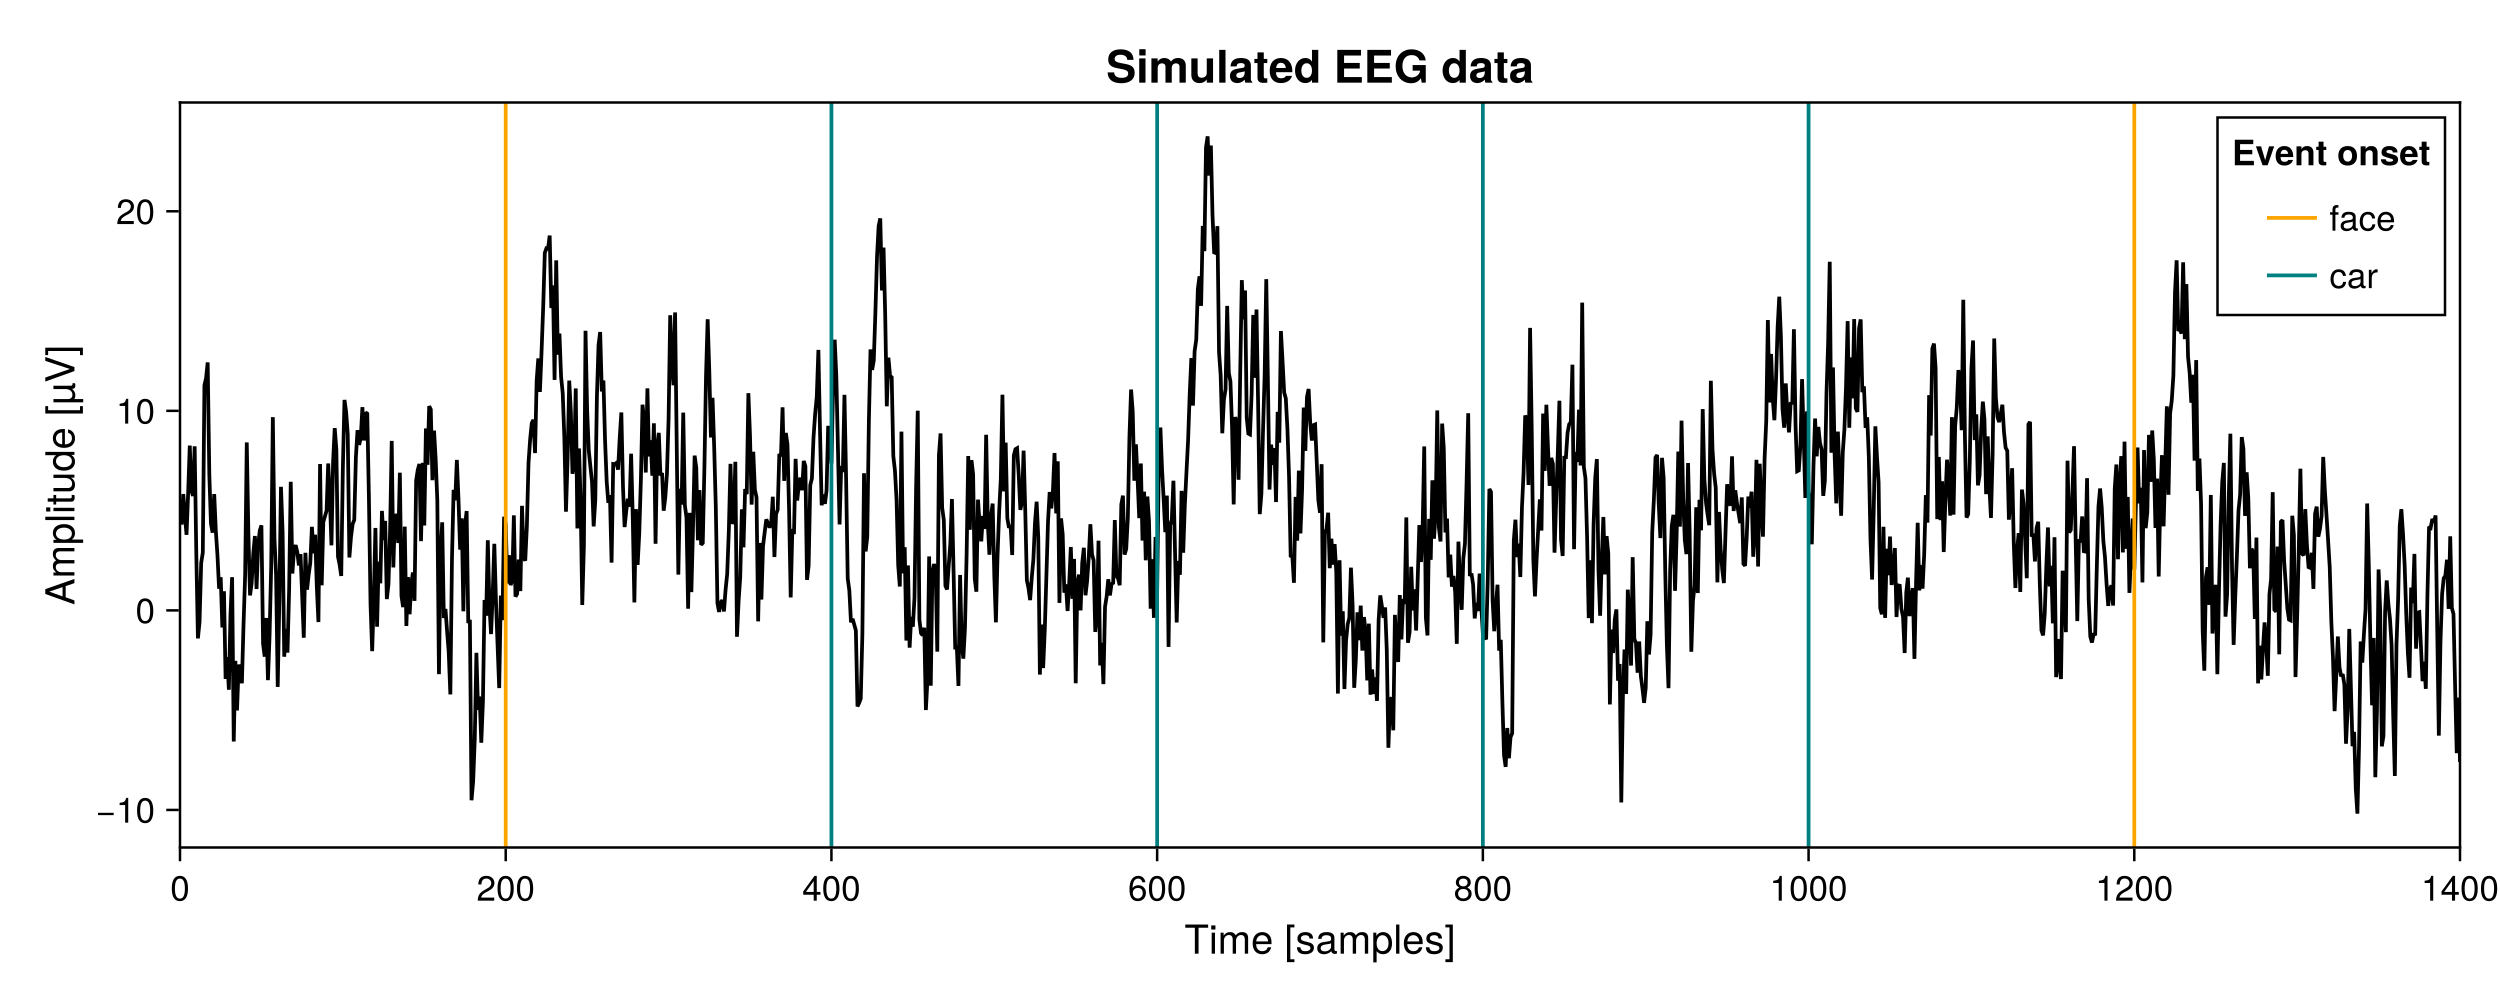 <?xml version="1.0" encoding="UTF-8"?>
<svg xmlns="http://www.w3.org/2000/svg" xmlns:xlink="http://www.w3.org/1999/xlink" width="1000pt" height="400pt" viewBox="0 0 1000 400" version="1.1">
<defs>
<g>
<symbol overflow="visible" id="glyph0-0-41e3f4af">
<path style="stroke:none;" d="M 0.312 -11.656 C 0.312 -11.656 0.312 0 0.312 0 C 0.312 0 7.516 0 7.516 0 C 7.516 0 7.516 -11.656 7.516 -11.656 C 7.516 -11.656 0.312 -11.656 0.312 -11.656 Z M 1.156 -0.828 C 1.156 -0.828 1.156 -10.828 1.156 -10.828 C 1.156 -10.828 6.688 -10.828 6.688 -10.828 C 6.688 -10.828 6.688 -0.828 6.688 -0.828 C 6.688 -0.828 1.156 -0.828 1.156 -0.828 Z M 1.156 -0.828 "/>
</symbol>
<symbol overflow="visible" id="glyph0-1-41e3f4af">
<path style="stroke:none;" d="M 9.484 -10.359 C 9.484 -10.359 5.656 -10.359 5.656 -10.359 C 5.656 -10.359 5.656 0 5.656 0 C 5.656 0 4.172 0 4.172 0 C 4.172 0 4.172 -10.359 4.172 -10.359 C 4.172 -10.359 0.344 -10.359 0.344 -10.359 C 0.344 -10.359 0.344 -11.656 0.344 -11.656 C 0.344 -11.656 9.484 -11.656 9.484 -11.656 C 9.484 -11.656 9.484 -10.359 9.484 -10.359 Z M 9.484 -10.359 "/>
</symbol>
<symbol overflow="visible" id="glyph0-2-41e3f4af">
<path style="stroke:none;" d="M 2.453 0 C 2.453 0 1.125 0 1.125 0 C 1.125 0 1.125 -8.391 1.125 -8.391 C 1.125 -8.391 2.453 -8.391 2.453 -8.391 C 2.453 -8.391 2.453 0 2.453 0 Z M 2.625 -9.641 C 2.625 -9.641 0.953 -9.641 0.953 -9.641 C 0.953 -9.641 0.953 -11.312 0.953 -11.312 C 0.953 -11.312 2.625 -11.312 2.625 -11.312 C 2.625 -11.312 2.625 -9.641 2.625 -9.641 Z M 2.625 -9.641 "/>
</symbol>
<symbol overflow="visible" id="glyph0-3-41e3f4af">
<path style="stroke:none;" d="M 12.156 0 C 12.156 0 10.828 0 10.828 0 C 10.828 0 10.828 -5.781 10.828 -5.781 C 10.828 -6.828 10.266 -7.453 9.297 -7.453 C 8.203 -7.453 7.312 -6.484 7.312 -5.266 C 7.312 -5.266 7.312 0 7.312 0 C 7.312 0 5.984 0 5.984 0 C 5.984 0 5.984 -5.781 5.984 -5.781 C 5.984 -6.844 5.422 -7.453 4.438 -7.453 C 3.344 -7.453 2.469 -6.484 2.469 -5.266 C 2.469 -5.266 2.469 0 2.469 0 C 2.469 0 1.141 0 1.141 0 C 1.141 0 1.141 -8.391 1.141 -8.391 C 1.141 -8.391 2.359 -8.391 2.359 -8.391 C 2.359 -8.391 2.359 -7.203 2.359 -7.203 C 3.078 -8.203 3.812 -8.625 4.922 -8.625 C 6.016 -8.625 6.688 -8.234 7.188 -7.344 C 7.969 -8.281 8.641 -8.625 9.766 -8.625 C 11.328 -8.625 12.156 -7.797 12.156 -6.281 C 12.156 -6.281 12.156 0 12.156 0 Z M 12.156 0 "/>
</symbol>
<symbol overflow="visible" id="glyph0-4-41e3f4af">
<path style="stroke:none;" d="M 8.562 -0.031 C 8.125 0.078 7.922 0.109 7.641 0.109 C 6.984 0.109 6.422 -0.359 6.266 -0.984 C 5.531 -0.203 4.5 0.234 3.422 0.234 C 1.734 0.234 0.672 -0.656 0.672 -2.172 C 0.672 -3.203 1.172 -3.953 2.141 -4.359 C 2.656 -4.562 2.938 -4.625 4.828 -4.859 C 5.891 -4.984 6.219 -5.234 6.219 -5.797 C 6.219 -5.797 6.219 -6.141 6.219 -6.141 C 6.219 -6.938 5.547 -7.391 4.359 -7.391 C 3.109 -7.391 2.5 -6.922 2.391 -5.906 C 2.391 -5.906 1.047 -5.906 1.047 -5.906 C 1.125 -7.844 2.375 -8.625 4.406 -8.625 C 6.469 -8.625 7.547 -7.828 7.547 -6.344 C 7.547 -6.344 7.547 -1.656 7.547 -1.656 C 7.547 -1.25 7.812 -1.016 8.266 -1.016 C 8.359 -1.016 8.422 -1.016 8.562 -1.047 C 8.562 -1.047 8.562 -0.031 8.562 -0.031 Z M 6.219 -2.891 C 6.219 -2.891 6.219 -4.141 6.219 -4.141 C 5.781 -3.938 5.484 -3.875 4.078 -3.688 C 2.656 -3.469 2.062 -3.094 2.062 -2.203 C 2.062 -1.297 2.672 -0.922 3.719 -0.922 C 5.016 -0.922 6.219 -1.703 6.219 -2.891 Z M 6.219 -2.891 "/>
</symbol>
<symbol overflow="visible" id="glyph1-0-41e3f4af">
<path style="stroke:none;" d="M 0.312 -11.656 C 0.312 -11.656 0.312 0 0.312 0 C 0.312 0 7.516 0 7.516 0 C 7.516 0 7.516 -11.656 7.516 -11.656 C 7.516 -11.656 0.312 -11.656 0.312 -11.656 Z M 1.156 -0.828 C 1.156 -0.828 1.156 -10.828 1.156 -10.828 C 1.156 -10.828 6.688 -10.828 6.688 -10.828 C 6.688 -10.828 6.688 -0.828 6.688 -0.828 C 6.688 -0.828 1.156 -0.828 1.156 -0.828 Z M 1.156 -0.828 "/>
</symbol>
<symbol overflow="visible" id="glyph1-1-41e3f4af">
<path style="stroke:none;" d="M 8.203 -3.812 C 8.203 -3.812 2.031 -3.812 2.031 -3.812 C 2.062 -1.891 3.109 -0.984 4.5 -0.984 C 5.562 -0.984 6.312 -1.438 6.688 -2.547 C 6.688 -2.547 8.031 -2.547 8.031 -2.547 C 7.703 -0.844 6.375 0.234 4.453 0.234 C 2.094 0.234 0.641 -1.391 0.641 -4.141 C 0.641 -6.891 2.141 -8.625 4.484 -8.625 C 6.047 -8.625 7.328 -7.797 7.875 -6.422 C 8.109 -5.797 8.203 -5.031 8.203 -3.812 Z M 6.781 -4.984 C 6.781 -6.297 5.781 -7.391 4.469 -7.391 C 3.125 -7.391 2.172 -6.391 2.062 -4.891 C 2.062 -4.891 6.766 -4.891 6.766 -4.891 C 6.781 -4.922 6.781 -4.984 6.781 -4.984 Z M 6.781 -4.984 "/>
</symbol>
<symbol overflow="visible" id="glyph2-0-41e3f4af">
<path style="stroke:none;" d="M 0.312 -11.656 C 0.312 -11.656 0.312 0 0.312 0 C 0.312 0 7.516 0 7.516 0 C 7.516 0 7.516 -11.656 7.516 -11.656 C 7.516 -11.656 0.312 -11.656 0.312 -11.656 Z M 1.156 -0.828 C 1.156 -0.828 1.156 -10.828 1.156 -10.828 C 1.156 -10.828 6.688 -10.828 6.688 -10.828 C 6.688 -10.828 6.688 -0.828 6.688 -0.828 C 6.688 -0.828 1.156 -0.828 1.156 -0.828 Z M 1.156 -0.828 "/>
</symbol>
<symbol overflow="visible" id="glyph2-1-41e3f4af">
<path style="stroke:none;" d=""/>
</symbol>
<symbol overflow="visible" id="glyph2-2-41e3f4af">
<path style="stroke:none;" d="M 4 3.391 C 4 3.391 1.031 3.391 1.031 3.391 C 1.031 3.391 1.031 -11.656 1.031 -11.656 C 1.031 -11.656 4 -11.656 4 -11.656 C 4 -11.656 4 -10.516 4 -10.516 C 4 -10.516 2.359 -10.516 2.359 -10.516 C 2.359 -10.516 2.359 2.234 2.359 2.234 C 2.359 2.234 4 2.234 4 2.234 C 4 2.234 4 3.391 4 3.391 Z M 4 3.391 "/>
</symbol>
<symbol overflow="visible" id="glyph2-3-41e3f4af">
<path style="stroke:none;" d="M 7.344 -2.359 C 7.344 -0.734 6 0.234 3.891 0.234 C 1.703 0.234 0.609 -0.625 0.547 -2.562 C 0.547 -2.562 1.953 -2.562 1.953 -2.562 C 2.125 -1.281 2.797 -0.984 4 -0.984 C 5.172 -0.984 5.953 -1.453 5.953 -2.234 C 5.953 -2.844 5.578 -3.125 4.656 -3.344 C 4.656 -3.344 3.406 -3.641 3.406 -3.641 C 1.422 -4.125 0.75 -4.75 0.75 -6.062 C 0.75 -7.609 2.016 -8.625 3.969 -8.625 C 5.906 -8.625 6.984 -7.703 7.016 -6.047 C 7.016 -6.047 5.594 -6.047 5.594 -6.047 C 5.562 -6.922 4.984 -7.391 3.922 -7.391 C 2.828 -7.391 2.141 -6.891 2.141 -6.125 C 2.141 -5.531 2.609 -5.188 3.703 -4.922 C 3.703 -4.922 4.969 -4.625 4.969 -4.625 C 6.641 -4.219 7.344 -3.594 7.344 -2.359 Z M 7.344 -2.359 "/>
</symbol>
<symbol overflow="visible" id="glyph2-4-41e3f4af">
<path style="stroke:none;" d="M 3.344 3.391 C 3.344 3.391 0.375 3.391 0.375 3.391 C 0.375 3.391 0.375 2.234 0.375 2.234 C 0.375 2.234 2.016 2.234 2.016 2.234 C 2.016 2.234 2.016 -10.516 2.016 -10.516 C 2.016 -10.516 0.375 -10.516 0.375 -10.516 C 0.375 -10.516 0.375 -11.656 0.375 -11.656 C 0.375 -11.656 3.344 -11.656 3.344 -11.656 C 3.344 -11.656 3.344 3.391 3.344 3.391 Z M 3.344 3.391 "/>
</symbol>
<symbol overflow="visible" id="glyph3-0-41e3f4af">
<path style="stroke:none;" d="M 0.312 -11.656 C 0.312 -11.656 0.312 0 0.312 0 C 0.312 0 7.516 0 7.516 0 C 7.516 0 7.516 -11.656 7.516 -11.656 C 7.516 -11.656 0.312 -11.656 0.312 -11.656 Z M 1.156 -0.828 C 1.156 -0.828 1.156 -10.828 1.156 -10.828 C 1.156 -10.828 6.688 -10.828 6.688 -10.828 C 6.688 -10.828 6.688 -0.828 6.688 -0.828 C 6.688 -0.828 1.156 -0.828 1.156 -0.828 Z M 1.156 -0.828 "/>
</symbol>
<symbol overflow="visible" id="glyph3-1-41e3f4af">
<path style="stroke:none;" d="M 8.375 -4.109 C 8.375 -1.438 6.938 0.234 4.781 0.234 C 3.703 0.234 2.906 -0.141 2.203 -1.016 C 2.203 -1.016 2.203 3.484 2.203 3.484 C 2.203 3.484 0.875 3.484 0.875 3.484 C 0.875 3.484 0.875 -8.391 0.875 -8.391 C 0.875 -8.391 2.094 -8.391 2.094 -8.391 C 2.094 -8.391 2.094 -7.125 2.094 -7.125 C 2.719 -8.109 3.625 -8.625 4.766 -8.625 C 6.984 -8.625 8.375 -6.922 8.375 -4.109 Z M 6.969 -4.141 C 6.969 -6.141 6.016 -7.375 4.547 -7.375 C 3.141 -7.375 2.203 -6.094 2.203 -4.125 C 2.203 -2.156 3.141 -1.016 4.547 -1.016 C 6 -1.016 6.969 -2.234 6.969 -4.141 Z M 6.969 -4.141 "/>
</symbol>
<symbol overflow="visible" id="glyph3-2-41e3f4af">
<path style="stroke:none;" d="M 2.422 0 C 2.422 0 1.094 0 1.094 0 C 1.094 0 1.094 -11.656 1.094 -11.656 C 1.094 -11.656 2.422 -11.656 2.422 -11.656 C 2.422 -11.656 2.422 0 2.422 0 Z M 2.422 0 "/>
</symbol>
<symbol overflow="visible" id="glyph3-3-41e3f4af">
<path style="stroke:none;" d="M 8.203 -3.812 C 8.203 -3.812 2.031 -3.812 2.031 -3.812 C 2.062 -1.891 3.109 -0.984 4.5 -0.984 C 5.562 -0.984 6.312 -1.438 6.688 -2.547 C 6.688 -2.547 8.031 -2.547 8.031 -2.547 C 7.703 -0.844 6.375 0.234 4.453 0.234 C 2.094 0.234 0.641 -1.391 0.641 -4.141 C 0.641 -6.891 2.141 -8.625 4.484 -8.625 C 6.047 -8.625 7.328 -7.797 7.875 -6.422 C 8.109 -5.797 8.203 -5.031 8.203 -3.812 Z M 6.781 -4.984 C 6.781 -6.297 5.781 -7.391 4.469 -7.391 C 3.125 -7.391 2.172 -6.391 2.062 -4.891 C 2.062 -4.891 6.766 -4.891 6.766 -4.891 C 6.781 -4.922 6.781 -4.984 6.781 -4.984 Z M 6.781 -4.984 "/>
</symbol>
<symbol overflow="visible" id="glyph3-4-41e3f4af">
<path style="stroke:none;" d="M 7.344 -2.359 C 7.344 -0.734 6 0.234 3.891 0.234 C 1.703 0.234 0.609 -0.625 0.547 -2.562 C 0.547 -2.562 1.953 -2.562 1.953 -2.562 C 2.125 -1.281 2.797 -0.984 4 -0.984 C 5.172 -0.984 5.953 -1.453 5.953 -2.234 C 5.953 -2.844 5.578 -3.125 4.656 -3.344 C 4.656 -3.344 3.406 -3.641 3.406 -3.641 C 1.422 -4.125 0.75 -4.75 0.75 -6.062 C 0.75 -7.609 2.016 -8.625 3.969 -8.625 C 5.906 -8.625 6.984 -7.703 7.016 -6.047 C 7.016 -6.047 5.594 -6.047 5.594 -6.047 C 5.562 -6.922 4.984 -7.391 3.922 -7.391 C 2.828 -7.391 2.141 -6.891 2.141 -6.125 C 2.141 -5.531 2.609 -5.188 3.703 -4.922 C 3.703 -4.922 4.969 -4.625 4.969 -4.625 C 6.641 -4.219 7.344 -3.594 7.344 -2.359 Z M 7.344 -2.359 "/>
</symbol>
<symbol overflow="visible" id="glyph4-0-41e3f4af">
<path style="stroke:none;" d="M 0.281 -10.203 C 0.281 -10.203 0.281 0 0.281 0 C 0.281 0 6.578 0 6.578 0 C 6.578 0 6.578 -10.203 6.578 -10.203 C 6.578 -10.203 0.281 -10.203 0.281 -10.203 Z M 1.016 -0.734 C 1.016 -0.734 1.016 -9.484 1.016 -9.484 C 1.016 -9.484 5.859 -9.484 5.859 -9.484 C 5.859 -9.484 5.859 -0.734 5.859 -0.734 C 5.859 -0.734 1.016 -0.734 1.016 -0.734 Z M 1.016 -0.734 "/>
</symbol>
<symbol overflow="visible" id="glyph4-1-41e3f4af">
<path style="stroke:none;" d="M 7.094 -4.781 C 7.094 -1.516 5.953 0.203 3.844 0.203 C 1.719 0.203 0.609 -1.516 0.609 -4.859 C 0.609 -8.188 1.703 -9.922 3.844 -9.922 C 6 -9.922 7.094 -8.219 7.094 -4.781 Z M 5.844 -4.891 C 5.844 -7.547 5.188 -8.828 3.844 -8.828 C 2.516 -8.828 1.859 -7.562 1.859 -4.844 C 1.859 -2.125 2.516 -0.812 3.828 -0.812 C 5.188 -0.812 5.844 -2.078 5.844 -4.891 Z M 5.844 -4.891 "/>
</symbol>
<symbol overflow="visible" id="glyph5-0-41e3f4af">
<path style="stroke:none;" d="M 0.281 -10.203 C 0.281 -10.203 0.281 0 0.281 0 C 0.281 0 6.578 0 6.578 0 C 6.578 0 6.578 -10.203 6.578 -10.203 C 6.578 -10.203 0.281 -10.203 0.281 -10.203 Z M 1.016 -0.734 C 1.016 -0.734 1.016 -9.484 1.016 -9.484 C 1.016 -9.484 5.859 -9.484 5.859 -9.484 C 5.859 -9.484 5.859 -0.734 5.859 -0.734 C 5.859 -0.734 1.016 -0.734 1.016 -0.734 Z M 1.016 -0.734 "/>
</symbol>
<symbol overflow="visible" id="glyph5-1-41e3f4af">
<path style="stroke:none;" d="M 7.156 -7.016 C 7.156 -5.797 6.438 -4.766 5.047 -4.016 C 5.047 -4.016 3.656 -3.266 3.656 -3.266 C 2.438 -2.547 1.984 -2.031 1.859 -1.219 C 1.859 -1.219 7.078 -1.219 7.078 -1.219 C 7.078 -1.219 7.078 0 7.078 0 C 7.078 0 0.469 0 0.469 0 C 0.594 -2.188 1.188 -3.125 3.266 -4.297 C 3.266 -4.297 4.547 -5.031 4.547 -5.031 C 5.438 -5.531 5.891 -6.203 5.891 -6.984 C 5.891 -8.047 5.047 -8.844 3.938 -8.844 C 2.719 -8.844 2.031 -8.141 1.938 -6.484 C 1.938 -6.484 0.703 -6.484 0.703 -6.484 C 0.766 -8.891 1.953 -9.922 3.969 -9.922 C 5.859 -9.922 7.156 -8.688 7.156 -7.016 Z M 7.156 -7.016 "/>
</symbol>
<symbol overflow="visible" id="glyph5-2-41e3f4af">
<path style="stroke:none;" d="M 7.094 -4.781 C 7.094 -1.516 5.953 0.203 3.844 0.203 C 1.719 0.203 0.609 -1.516 0.609 -4.859 C 0.609 -8.188 1.703 -9.922 3.844 -9.922 C 6 -9.922 7.094 -8.219 7.094 -4.781 Z M 5.844 -4.891 C 5.844 -7.547 5.188 -8.828 3.844 -8.828 C 2.516 -8.828 1.859 -7.562 1.859 -4.844 C 1.859 -2.125 2.516 -0.812 3.828 -0.812 C 5.188 -0.812 5.844 -2.078 5.844 -4.891 Z M 5.844 -4.891 "/>
</symbol>
<symbol overflow="visible" id="glyph5-3-41e3f4af">
<path style="stroke:none;" d="M 7.281 -2.375 C 7.281 -2.375 5.812 -2.375 5.812 -2.375 C 5.812 -2.375 5.812 0 5.812 0 C 5.812 0 4.578 0 4.578 0 C 4.578 0 4.578 -2.375 4.578 -2.375 C 4.578 -2.375 0.391 -2.375 0.391 -2.375 C 0.391 -2.375 0.391 -3.688 0.391 -3.688 C 0.391 -3.688 4.906 -9.922 4.906 -9.922 C 4.906 -9.922 5.812 -9.922 5.812 -9.922 C 5.812 -9.922 5.812 -3.484 5.812 -3.484 C 5.812 -3.484 7.281 -3.484 7.281 -3.484 C 7.281 -3.484 7.281 -2.375 7.281 -2.375 Z M 4.578 -3.484 C 4.578 -3.484 4.578 -7.828 4.578 -7.828 C 4.578 -7.828 1.469 -3.484 1.469 -3.484 C 1.469 -3.484 4.578 -3.484 4.578 -3.484 Z M 4.578 -3.484 "/>
</symbol>
<symbol overflow="visible" id="glyph5-4-41e3f4af">
<path style="stroke:none;" d="M 7.188 -3.078 C 7.188 -1.141 5.828 0.203 3.938 0.203 C 1.672 0.203 0.609 -1.422 0.609 -4.516 C 0.609 -7.984 1.844 -9.922 4.156 -9.922 C 5.672 -9.922 6.734 -8.953 6.969 -7.344 C 6.969 -7.344 5.734 -7.344 5.734 -7.344 C 5.547 -8.281 4.938 -8.828 4.078 -8.828 C 2.656 -8.828 1.875 -7.484 1.859 -5.062 C 2.391 -5.797 3.156 -6.172 4.141 -6.172 C 5.922 -6.172 7.188 -4.922 7.188 -3.078 Z M 5.922 -2.984 C 5.922 -4.312 5.188 -5.078 3.984 -5.078 C 2.766 -5.078 1.938 -4.281 1.938 -3.047 C 1.938 -1.781 2.797 -0.875 3.953 -0.875 C 5.078 -0.875 5.922 -1.734 5.922 -2.984 Z M 5.922 -2.984 "/>
</symbol>
<symbol overflow="visible" id="glyph5-5-41e3f4af">
<path style="stroke:none;" d="M 7.188 -2.797 C 7.188 -1 5.812 0.203 3.844 0.203 C 1.891 0.203 0.516 -1 0.516 -2.812 C 0.516 -3.906 1.078 -4.672 2.219 -5.219 C 1.203 -5.859 0.875 -6.359 0.875 -7.281 C 0.875 -8.828 2.094 -9.922 3.844 -9.922 C 5.609 -9.922 6.828 -8.828 6.828 -7.281 C 6.828 -6.344 6.5 -5.844 5.469 -5.219 C 6.625 -4.672 7.188 -3.906 7.188 -2.797 Z M 5.578 -7.25 C 5.578 -8.219 4.906 -8.828 3.844 -8.828 C 2.812 -8.828 2.125 -8.219 2.125 -7.266 C 2.125 -6.328 2.812 -5.719 3.844 -5.719 C 4.891 -5.719 5.578 -6.328 5.578 -7.25 Z M 5.922 -2.781 C 5.922 -3.953 5.078 -4.672 3.844 -4.672 C 2.625 -4.672 1.781 -3.953 1.781 -2.781 C 1.781 -1.625 2.625 -0.875 3.828 -0.875 C 5.078 -0.875 5.922 -1.609 5.922 -2.781 Z M 5.922 -2.781 "/>
</symbol>
<symbol overflow="visible" id="glyph5-6-41e3f4af">
<path style="stroke:none;" d="M 4.859 0 C 4.859 0 3.625 0 3.625 0 C 3.625 0 3.625 -7.062 3.625 -7.062 C 3.625 -7.062 1.422 -7.062 1.422 -7.062 C 1.422 -7.062 1.422 -7.953 1.422 -7.953 C 3.328 -8.188 3.609 -8.406 4.047 -9.922 C 4.047 -9.922 4.859 -9.922 4.859 -9.922 C 4.859 -9.922 4.859 0 4.859 0 Z M 4.859 0 "/>
</symbol>
<symbol overflow="visible" id="glyph5-7-41e3f4af">
<path style="stroke:none;" d="M 7.219 -3.031 C 7.219 -3.031 0.953 -3.031 0.953 -3.031 C 0.953 -3.031 0.953 -3.969 0.953 -3.969 C 0.953 -3.969 7.219 -3.969 7.219 -3.969 C 7.219 -3.969 7.219 -3.031 7.219 -3.031 Z M 7.219 -3.031 "/>
</symbol>
<symbol overflow="visible" id="glyph6-0-41e3f4af">
<path style="stroke:none;" d="M 0.281 -10.203 C 0.281 -10.203 0.281 0 0.281 0 C 0.281 0 6.578 0 6.578 0 C 6.578 0 6.578 -10.203 6.578 -10.203 C 6.578 -10.203 0.281 -10.203 0.281 -10.203 Z M 1.016 -0.734 C 1.016 -0.734 1.016 -9.484 1.016 -9.484 C 1.016 -9.484 5.859 -9.484 5.859 -9.484 C 5.859 -9.484 5.859 -0.734 5.859 -0.734 C 5.859 -0.734 1.016 -0.734 1.016 -0.734 Z M 1.016 -0.734 "/>
</symbol>
<symbol overflow="visible" id="glyph6-1-41e3f4af">
<path style="stroke:none;" d="M 7.094 -4.781 C 7.094 -1.516 5.953 0.203 3.844 0.203 C 1.719 0.203 0.609 -1.516 0.609 -4.859 C 0.609 -8.188 1.703 -9.922 3.844 -9.922 C 6 -9.922 7.094 -8.219 7.094 -4.781 Z M 5.844 -4.891 C 5.844 -7.547 5.188 -8.828 3.844 -8.828 C 2.516 -8.828 1.859 -7.562 1.859 -4.844 C 1.859 -2.125 2.516 -0.812 3.828 -0.812 C 5.188 -0.812 5.844 -2.078 5.844 -4.891 Z M 5.844 -4.891 "/>
</symbol>
<symbol overflow="visible" id="glyph7-0-41e3f4af">
<path style="stroke:none;" d="M 0.281 -10.203 C 0.281 -10.203 0.281 0 0.281 0 C 0.281 0 6.578 0 6.578 0 C 6.578 0 6.578 -10.203 6.578 -10.203 C 6.578 -10.203 0.281 -10.203 0.281 -10.203 Z M 1.016 -0.734 C 1.016 -0.734 1.016 -9.484 1.016 -9.484 C 1.016 -9.484 5.859 -9.484 5.859 -9.484 C 5.859 -9.484 5.859 -0.734 5.859 -0.734 C 5.859 -0.734 1.016 -0.734 1.016 -0.734 Z M 1.016 -0.734 "/>
</symbol>
<symbol overflow="visible" id="glyph7-1-41e3f4af">
<path style="stroke:none;" d="M 7.094 -4.781 C 7.094 -1.516 5.953 0.203 3.844 0.203 C 1.719 0.203 0.609 -1.516 0.609 -4.859 C 0.609 -8.188 1.703 -9.922 3.844 -9.922 C 6 -9.922 7.094 -8.219 7.094 -4.781 Z M 5.844 -4.891 C 5.844 -7.547 5.188 -8.828 3.844 -8.828 C 2.516 -8.828 1.859 -7.562 1.859 -4.844 C 1.859 -2.125 2.516 -0.812 3.828 -0.812 C 5.188 -0.812 5.844 -2.078 5.844 -4.891 Z M 5.844 -4.891 "/>
</symbol>
<symbol overflow="visible" id="glyph8-0-41e3f4af">
<path style="stroke:none;" d="M -11.656 -0.312 C -11.656 -0.312 0 -0.312 0 -0.312 C 0 -0.312 0 -7.516 0 -7.516 C 0 -7.516 -11.656 -7.516 -11.656 -7.516 C -11.656 -7.516 -11.656 -0.312 -11.656 -0.312 Z M -0.828 -1.156 C -0.828 -1.156 -10.828 -1.156 -10.828 -1.156 C -10.828 -1.156 -10.828 -6.688 -10.828 -6.688 C -10.828 -6.688 -0.828 -6.688 -0.828 -6.688 C -0.828 -6.688 -0.828 -1.156 -0.828 -1.156 Z M -0.828 -1.156 "/>
</symbol>
<symbol overflow="visible" id="glyph8-1-41e3f4af">
<path style="stroke:none;" d="M 0 -10.453 C 0 -10.453 0 -8.781 0 -8.781 C 0 -8.781 -3.5 -7.578 -3.5 -7.578 C -3.5 -7.578 -3.5 -3.094 -3.5 -3.094 C -3.5 -3.094 0 -1.859 0 -1.859 C 0 -1.859 0 -0.266 0 -0.266 C 0 -0.266 -11.656 -4.438 -11.656 -4.438 C -11.656 -4.438 -11.656 -6.359 -11.656 -6.359 C -11.656 -6.359 0 -10.453 0 -10.453 Z M -4.75 -7.172 C -4.75 -7.172 -10.062 -5.375 -10.062 -5.375 C -10.062 -5.375 -4.75 -3.453 -4.75 -3.453 C -4.75 -3.453 -4.75 -7.172 -4.75 -7.172 Z M -4.75 -7.172 "/>
</symbol>
<symbol overflow="visible" id="glyph8-2-41e3f4af">
<path style="stroke:none;" d="M 0 -12.156 C 0 -12.156 0 -10.828 0 -10.828 C 0 -10.828 -5.781 -10.828 -5.781 -10.828 C -6.828 -10.828 -7.453 -10.266 -7.453 -9.297 C -7.453 -8.203 -6.484 -7.312 -5.266 -7.312 C -5.266 -7.312 0 -7.312 0 -7.312 C 0 -7.312 0 -5.984 0 -5.984 C 0 -5.984 -5.781 -5.984 -5.781 -5.984 C -6.844 -5.984 -7.453 -5.422 -7.453 -4.438 C -7.453 -3.344 -6.484 -2.469 -5.266 -2.469 C -5.266 -2.469 0 -2.469 0 -2.469 C 0 -2.469 0 -1.141 0 -1.141 C 0 -1.141 -8.391 -1.141 -8.391 -1.141 C -8.391 -1.141 -8.391 -2.359 -8.391 -2.359 C -8.391 -2.359 -7.203 -2.359 -7.203 -2.359 C -8.203 -3.078 -8.625 -3.812 -8.625 -4.922 C -8.625 -6.016 -8.234 -6.688 -7.344 -7.188 C -8.281 -7.969 -8.625 -8.641 -8.625 -9.766 C -8.625 -11.328 -7.797 -12.156 -6.281 -12.156 C -6.281 -12.156 0 -12.156 0 -12.156 Z M 0 -12.156 "/>
</symbol>
<symbol overflow="visible" id="glyph8-3-41e3f4af">
<path style="stroke:none;" d="M 0 -4.062 C 0.078 -3.609 0.109 -3.297 0.109 -2.969 C 0.109 -1.938 -0.375 -1.359 -1.219 -1.359 C -1.219 -1.359 -7.297 -1.359 -7.297 -1.359 C -7.297 -1.359 -7.297 -0.219 -7.297 -0.219 C -7.297 -0.219 -8.391 -0.219 -8.391 -0.219 C -8.391 -0.219 -8.391 -1.359 -8.391 -1.359 C -8.391 -1.359 -10.688 -1.359 -10.688 -1.359 C -10.688 -1.359 -10.688 -2.688 -10.688 -2.688 C -10.688 -2.688 -8.391 -2.688 -8.391 -2.688 C -8.391 -2.688 -8.391 -4.062 -8.391 -4.062 C -8.391 -4.062 -7.297 -4.062 -7.297 -4.062 C -7.297 -4.062 -7.297 -2.688 -7.297 -2.688 C -7.297 -2.688 -1.812 -2.688 -1.812 -2.688 C -1.219 -2.688 -1.062 -2.844 -1.062 -3.422 C -1.062 -3.688 -1.078 -3.891 -1.125 -4.062 C -1.125 -4.062 0 -4.062 0 -4.062 Z M 0 -4.062 "/>
</symbol>
<symbol overflow="visible" id="glyph8-4-41e3f4af">
<path style="stroke:none;" d="M -3.812 -8.203 C -3.812 -8.203 -3.812 -2.031 -3.812 -2.031 C -1.891 -2.062 -0.984 -3.109 -0.984 -4.5 C -0.984 -5.562 -1.438 -6.312 -2.547 -6.688 C -2.547 -6.688 -2.547 -8.031 -2.547 -8.031 C -0.844 -7.703 0.234 -6.375 0.234 -4.453 C 0.234 -2.094 -1.391 -0.641 -4.141 -0.641 C -6.891 -0.641 -8.625 -2.141 -8.625 -4.484 C -8.625 -6.047 -7.797 -7.328 -6.422 -7.875 C -5.797 -8.109 -5.031 -8.203 -3.812 -8.203 Z M -4.984 -6.781 C -6.297 -6.781 -7.391 -5.781 -7.391 -4.469 C -7.391 -3.125 -6.391 -2.172 -4.891 -2.062 C -4.891 -2.062 -4.891 -6.766 -4.891 -6.766 C -4.922 -6.781 -4.984 -6.781 -4.984 -6.781 Z M -4.984 -6.781 "/>
</symbol>
<symbol overflow="visible" id="glyph8-5-41e3f4af">
<path style="stroke:none;" d=""/>
</symbol>
<symbol overflow="visible" id="glyph8-6-41e3f4af">
<path style="stroke:none;" d="M 0.219 -8.703 C 0.344 -8.281 0.375 -8.078 0.375 -7.797 C 0.375 -6.875 -0.047 -6.453 -0.953 -6.422 C -0.078 -5.797 0.375 -4.891 0.375 -3.812 C 0.375 -3.234 0.234 -2.766 -0.047 -2.375 C -0.047 -2.375 3.516 -2.375 3.516 -2.375 C 3.516 -2.375 3.516 -1.047 3.516 -1.047 C 3.516 -1.047 -8.391 -1.047 -8.391 -1.047 C -8.391 -1.047 -8.391 -2.375 -8.391 -2.375 C -8.391 -2.375 -2.453 -2.375 -2.453 -2.375 C -1.438 -2.375 -0.797 -3.047 -0.797 -4.078 C -0.797 -5.469 -1.922 -6.375 -3.625 -6.375 C -3.625 -6.375 -8.391 -6.375 -8.391 -6.375 C -8.391 -6.375 -8.391 -7.703 -8.391 -7.703 C -8.391 -7.703 -1.406 -7.703 -1.406 -7.703 C -0.969 -7.703 -0.75 -7.953 -0.75 -8.422 C -0.75 -8.484 -0.75 -8.547 -0.781 -8.703 C -0.781 -8.703 0.219 -8.703 0.219 -8.703 Z M 0.219 -8.703 "/>
</symbol>
<symbol overflow="visible" id="glyph9-0-41e3f4af">
<path style="stroke:none;" d="M -11.656 -0.312 C -11.656 -0.312 0 -0.312 0 -0.312 C 0 -0.312 0 -7.516 0 -7.516 C 0 -7.516 -11.656 -7.516 -11.656 -7.516 C -11.656 -7.516 -11.656 -0.312 -11.656 -0.312 Z M -0.828 -1.156 C -0.828 -1.156 -10.828 -1.156 -10.828 -1.156 C -10.828 -1.156 -10.828 -6.688 -10.828 -6.688 C -10.828 -6.688 -0.828 -6.688 -0.828 -6.688 C -0.828 -6.688 -0.828 -1.156 -0.828 -1.156 Z M -0.828 -1.156 "/>
</symbol>
<symbol overflow="visible" id="glyph9-1-41e3f4af">
<path style="stroke:none;" d="M -4.109 -8.375 C -1.438 -8.375 0.234 -6.938 0.234 -4.781 C 0.234 -3.703 -0.141 -2.906 -1.016 -2.203 C -1.016 -2.203 3.484 -2.203 3.484 -2.203 C 3.484 -2.203 3.484 -0.875 3.484 -0.875 C 3.484 -0.875 -8.391 -0.875 -8.391 -0.875 C -8.391 -0.875 -8.391 -2.094 -8.391 -2.094 C -8.391 -2.094 -7.125 -2.094 -7.125 -2.094 C -8.109 -2.719 -8.625 -3.625 -8.625 -4.766 C -8.625 -6.984 -6.922 -8.375 -4.109 -8.375 Z M -4.141 -6.969 C -6.141 -6.969 -7.375 -6.016 -7.375 -4.547 C -7.375 -3.141 -6.094 -2.203 -4.125 -2.203 C -2.156 -2.203 -1.016 -3.141 -1.016 -4.547 C -1.016 -6 -2.234 -6.969 -4.141 -6.969 Z M -4.141 -6.969 "/>
</symbol>
<symbol overflow="visible" id="glyph9-2-41e3f4af">
<path style="stroke:none;" d="M 0 -2.422 C 0 -2.422 0 -1.094 0 -1.094 C 0 -1.094 -11.656 -1.094 -11.656 -1.094 C -11.656 -1.094 -11.656 -2.422 -11.656 -2.422 C -11.656 -2.422 0 -2.422 0 -2.422 Z M 0 -2.422 "/>
</symbol>
<symbol overflow="visible" id="glyph9-3-41e3f4af">
<path style="stroke:none;" d="M 3.391 -4 C 3.391 -4 3.391 -1.031 3.391 -1.031 C 3.391 -1.031 -11.656 -1.031 -11.656 -1.031 C -11.656 -1.031 -11.656 -4 -11.656 -4 C -11.656 -4 -10.516 -4 -10.516 -4 C -10.516 -4 -10.516 -2.359 -10.516 -2.359 C -10.516 -2.359 2.234 -2.359 2.234 -2.359 C 2.234 -2.359 2.234 -4 2.234 -4 C 2.234 -4 3.391 -4 3.391 -4 Z M 3.391 -4 "/>
</symbol>
<symbol overflow="visible" id="glyph10-0-41e3f4af">
<path style="stroke:none;" d="M -11.656 -0.312 C -11.656 -0.312 0 -0.312 0 -0.312 C 0 -0.312 0 -7.516 0 -7.516 C 0 -7.516 -11.656 -7.516 -11.656 -7.516 C -11.656 -7.516 -11.656 -0.312 -11.656 -0.312 Z M -0.828 -1.156 C -0.828 -1.156 -10.828 -1.156 -10.828 -1.156 C -10.828 -1.156 -10.828 -6.688 -10.828 -6.688 C -10.828 -6.688 -0.828 -6.688 -0.828 -6.688 C -0.828 -6.688 -0.828 -1.156 -0.828 -1.156 Z M -0.828 -1.156 "/>
</symbol>
<symbol overflow="visible" id="glyph10-1-41e3f4af">
<path style="stroke:none;" d="M 0 -2.453 C 0 -2.453 0 -1.125 0 -1.125 C 0 -1.125 -8.391 -1.125 -8.391 -1.125 C -8.391 -1.125 -8.391 -2.453 -8.391 -2.453 C -8.391 -2.453 0 -2.453 0 -2.453 Z M -9.641 -2.625 C -9.641 -2.625 -9.641 -0.953 -9.641 -0.953 C -9.641 -0.953 -11.312 -0.953 -11.312 -0.953 C -11.312 -0.953 -11.312 -2.625 -11.312 -2.625 C -11.312 -2.625 -9.641 -2.625 -9.641 -2.625 Z M -9.641 -2.625 "/>
</symbol>
<symbol overflow="visible" id="glyph10-2-41e3f4af">
<path style="stroke:none;" d="M 0 -7.719 C 0 -7.719 0 -6.516 0 -6.516 C 0 -6.516 -1.297 -6.516 -1.297 -6.516 C -0.188 -5.734 0.234 -4.938 0.234 -3.719 C 0.234 -2.078 -0.656 -1.047 -2.047 -1.047 C -2.047 -1.047 -8.391 -1.047 -8.391 -1.047 C -8.391 -1.047 -8.391 -2.375 -8.391 -2.375 C -8.391 -2.375 -2.578 -2.375 -2.578 -2.375 C -1.562 -2.375 -0.922 -3.047 -0.922 -4.094 C -0.922 -5.484 -2.047 -6.391 -3.766 -6.391 C -3.766 -6.391 -8.391 -6.391 -8.391 -6.391 C -8.391 -6.391 -8.391 -7.719 -8.391 -7.719 C -8.391 -7.719 0 -7.719 0 -7.719 Z M 0 -7.719 "/>
</symbol>
<symbol overflow="visible" id="glyph10-3-41e3f4af">
<path style="stroke:none;" d="M 0 -7.922 C 0 -7.922 0 -6.734 0 -6.734 C 0 -6.734 -1.234 -6.734 -1.234 -6.734 C -0.188 -6.016 0.234 -5.219 0.234 -4.062 C 0.234 -1.812 -1.438 -0.422 -4.266 -0.422 C -6.938 -0.422 -8.625 -1.844 -8.625 -4.016 C -8.625 -5.141 -8.172 -6.031 -7.328 -6.594 C -7.328 -6.594 -11.656 -6.594 -11.656 -6.594 C -11.656 -6.594 -11.656 -7.922 -11.656 -7.922 C -11.656 -7.922 0 -7.922 0 -7.922 Z M -4.156 -6.594 C -6.094 -6.594 -7.375 -5.688 -7.375 -4.234 C -7.375 -2.781 -6.141 -1.812 -4.188 -1.812 C -2.234 -1.812 -1.016 -2.781 -1.016 -4.25 C -1.016 -5.656 -2.219 -6.594 -4.156 -6.594 Z M -4.156 -6.594 "/>
</symbol>
<symbol overflow="visible" id="glyph10-4-41e3f4af">
<path style="stroke:none;" d="M -11.656 -10.312 C -11.656 -10.312 0 -6.266 0 -6.266 C 0 -6.266 0 -4.672 0 -4.672 C 0 -4.672 -11.656 -0.484 -11.656 -0.484 C -11.656 -0.484 -11.656 -2.078 -11.656 -2.078 C -11.656 -2.078 -1.797 -5.5 -1.797 -5.5 C -1.797 -5.5 -11.656 -8.734 -11.656 -8.734 C -11.656 -8.734 -11.656 -10.312 -11.656 -10.312 Z M -11.656 -10.312 "/>
</symbol>
<symbol overflow="visible" id="glyph11-0-41e3f4af">
<path style="stroke:none;" d="M -11.656 -0.312 C -11.656 -0.312 0 -0.312 0 -0.312 C 0 -0.312 0 -7.516 0 -7.516 C 0 -7.516 -11.656 -7.516 -11.656 -7.516 C -11.656 -7.516 -11.656 -0.312 -11.656 -0.312 Z M -0.828 -1.156 C -0.828 -1.156 -10.828 -1.156 -10.828 -1.156 C -10.828 -1.156 -10.828 -6.688 -10.828 -6.688 C -10.828 -6.688 -0.828 -6.688 -0.828 -6.688 C -0.828 -6.688 -0.828 -1.156 -0.828 -1.156 Z M -0.828 -1.156 "/>
</symbol>
<symbol overflow="visible" id="glyph11-1-41e3f4af">
<path style="stroke:none;" d="M 3.391 -3.344 C 3.391 -3.344 3.391 -0.375 3.391 -0.375 C 3.391 -0.375 2.234 -0.375 2.234 -0.375 C 2.234 -0.375 2.234 -2.016 2.234 -2.016 C 2.234 -2.016 -10.516 -2.016 -10.516 -2.016 C -10.516 -2.016 -10.516 -0.375 -10.516 -0.375 C -10.516 -0.375 -11.656 -0.375 -11.656 -0.375 C -11.656 -0.375 -11.656 -3.344 -11.656 -3.344 C -11.656 -3.344 3.391 -3.344 3.391 -3.344 Z M 3.391 -3.344 "/>
</symbol>
<symbol overflow="visible" id="glyph12-0-41e3f4af">
<path style="stroke:none;" d="M 0.281 -10.203 C 0.281 -10.203 0.281 0 0.281 0 C 0.281 0 6.578 0 6.578 0 C 6.578 0 6.578 -10.203 6.578 -10.203 C 6.578 -10.203 0.281 -10.203 0.281 -10.203 Z M 1.016 -0.734 C 1.016 -0.734 1.016 -9.484 1.016 -9.484 C 1.016 -9.484 5.859 -9.484 5.859 -9.484 C 5.859 -9.484 5.859 -0.734 5.859 -0.734 C 5.859 -0.734 1.016 -0.734 1.016 -0.734 Z M 1.016 -0.734 "/>
</symbol>
<symbol overflow="visible" id="glyph12-1-41e3f4af">
<path style="stroke:none;" d="M 4.859 0 C 4.859 0 3.625 0 3.625 0 C 3.625 0 3.625 -7.062 3.625 -7.062 C 3.625 -7.062 1.422 -7.062 1.422 -7.062 C 1.422 -7.062 1.422 -7.953 1.422 -7.953 C 3.328 -8.188 3.609 -8.406 4.047 -9.922 C 4.047 -9.922 4.859 -9.922 4.859 -9.922 C 4.859 -9.922 4.859 0 4.859 0 Z M 4.859 0 "/>
</symbol>
<symbol overflow="visible" id="glyph13-0-41e3f4af">
<path style="stroke:none;" d="M 0.281 -10.203 C 0.281 -10.203 0.281 0 0.281 0 C 0.281 0 6.578 0 6.578 0 C 6.578 0 6.578 -10.203 6.578 -10.203 C 6.578 -10.203 0.281 -10.203 0.281 -10.203 Z M 1.016 -0.734 C 1.016 -0.734 1.016 -9.484 1.016 -9.484 C 1.016 -9.484 5.859 -9.484 5.859 -9.484 C 5.859 -9.484 5.859 -0.734 5.859 -0.734 C 5.859 -0.734 1.016 -0.734 1.016 -0.734 Z M 1.016 -0.734 "/>
</symbol>
<symbol overflow="visible" id="glyph13-1-41e3f4af">
<path style="stroke:none;" d="M 7.094 -4.781 C 7.094 -1.516 5.953 0.203 3.844 0.203 C 1.719 0.203 0.609 -1.516 0.609 -4.859 C 0.609 -8.188 1.703 -9.922 3.844 -9.922 C 6 -9.922 7.094 -8.219 7.094 -4.781 Z M 5.844 -4.891 C 5.844 -7.547 5.188 -8.828 3.844 -8.828 C 2.516 -8.828 1.859 -7.562 1.859 -4.844 C 1.859 -2.125 2.516 -0.812 3.828 -0.812 C 5.188 -0.812 5.844 -2.078 5.844 -4.891 Z M 5.844 -4.891 "/>
</symbol>
<symbol overflow="visible" id="glyph14-0-41e3f4af">
<path style="stroke:none;" d="M 0.281 -10.203 C 0.281 -10.203 0.281 0 0.281 0 C 0.281 0 6.578 0 6.578 0 C 6.578 0 6.578 -10.203 6.578 -10.203 C 6.578 -10.203 0.281 -10.203 0.281 -10.203 Z M 1.016 -0.734 C 1.016 -0.734 1.016 -9.484 1.016 -9.484 C 1.016 -9.484 5.859 -9.484 5.859 -9.484 C 5.859 -9.484 5.859 -0.734 5.859 -0.734 C 5.859 -0.734 1.016 -0.734 1.016 -0.734 Z M 1.016 -0.734 "/>
</symbol>
<symbol overflow="visible" id="glyph14-1-41e3f4af">
<path style="stroke:none;" d="M 4.859 0 C 4.859 0 3.625 0 3.625 0 C 3.625 0 3.625 -7.062 3.625 -7.062 C 3.625 -7.062 1.422 -7.062 1.422 -7.062 C 1.422 -7.062 1.422 -7.953 1.422 -7.953 C 3.328 -8.188 3.609 -8.406 4.047 -9.922 C 4.047 -9.922 4.859 -9.922 4.859 -9.922 C 4.859 -9.922 4.859 0 4.859 0 Z M 4.859 0 "/>
</symbol>
<symbol overflow="visible" id="glyph15-0-41e3f4af">
<path style="stroke:none;" d="M 0.281 -10.203 C 0.281 -10.203 0.281 0 0.281 0 C 0.281 0 6.578 0 6.578 0 C 6.578 0 6.578 -10.203 6.578 -10.203 C 6.578 -10.203 0.281 -10.203 0.281 -10.203 Z M 1.016 -0.734 C 1.016 -0.734 1.016 -9.484 1.016 -9.484 C 1.016 -9.484 5.859 -9.484 5.859 -9.484 C 5.859 -9.484 5.859 -0.734 5.859 -0.734 C 5.859 -0.734 1.016 -0.734 1.016 -0.734 Z M 1.016 -0.734 "/>
</symbol>
<symbol overflow="visible" id="glyph15-1-41e3f4af">
<path style="stroke:none;" d="M 7.156 -7.016 C 7.156 -5.797 6.438 -4.766 5.047 -4.016 C 5.047 -4.016 3.656 -3.266 3.656 -3.266 C 2.438 -2.547 1.984 -2.031 1.859 -1.219 C 1.859 -1.219 7.078 -1.219 7.078 -1.219 C 7.078 -1.219 7.078 0 7.078 0 C 7.078 0 0.469 0 0.469 0 C 0.594 -2.188 1.188 -3.125 3.266 -4.297 C 3.266 -4.297 4.547 -5.031 4.547 -5.031 C 5.438 -5.531 5.891 -6.203 5.891 -6.984 C 5.891 -8.047 5.047 -8.844 3.938 -8.844 C 2.719 -8.844 2.031 -8.141 1.938 -6.484 C 1.938 -6.484 0.703 -6.484 0.703 -6.484 C 0.766 -8.891 1.953 -9.922 3.969 -9.922 C 5.859 -9.922 7.156 -8.688 7.156 -7.016 Z M 7.156 -7.016 "/>
</symbol>
<symbol overflow="visible" id="glyph16-0-41e3f4af">
<path style="stroke:none;" d="M 0.281 -10.203 C 0.281 -10.203 0.281 0 0.281 0 C 0.281 0 6.578 0 6.578 0 C 6.578 0 6.578 -10.203 6.578 -10.203 C 6.578 -10.203 0.281 -10.203 0.281 -10.203 Z M 1.016 -0.734 C 1.016 -0.734 1.016 -9.484 1.016 -9.484 C 1.016 -9.484 5.859 -9.484 5.859 -9.484 C 5.859 -9.484 5.859 -0.734 5.859 -0.734 C 5.859 -0.734 1.016 -0.734 1.016 -0.734 Z M 1.016 -0.734 "/>
</symbol>
<symbol overflow="visible" id="glyph16-1-41e3f4af">
<path style="stroke:none;" d="M 7.094 -4.781 C 7.094 -1.516 5.953 0.203 3.844 0.203 C 1.719 0.203 0.609 -1.516 0.609 -4.859 C 0.609 -8.188 1.703 -9.922 3.844 -9.922 C 6 -9.922 7.094 -8.219 7.094 -4.781 Z M 5.844 -4.891 C 5.844 -7.547 5.188 -8.828 3.844 -8.828 C 2.516 -8.828 1.859 -7.562 1.859 -4.844 C 1.859 -2.125 2.516 -0.812 3.828 -0.812 C 5.188 -0.812 5.844 -2.078 5.844 -4.891 Z M 5.844 -4.891 "/>
</symbol>
<symbol overflow="visible" id="glyph17-0-41e3f4af">
<path style="stroke:none;" d="M 0.359 -13.125 C 0.359 -13.125 0.359 0 0.359 0 C 0.359 0 8.453 0 8.453 0 C 8.453 0 8.453 -13.125 8.453 -13.125 C 8.453 -13.125 0.359 -13.125 0.359 -13.125 Z M 1.297 -0.938 C 1.297 -0.938 1.297 -12.188 1.297 -12.188 C 1.297 -12.188 7.531 -12.188 7.531 -12.188 C 7.531 -12.188 7.531 -0.938 7.531 -0.938 C 7.531 -0.938 1.297 -0.938 1.297 -0.938 Z M 1.297 -0.938 "/>
</symbol>
<symbol overflow="visible" id="glyph17-1-41e3f4af">
<path style="stroke:none;" d="M 11.391 -3.938 C 11.391 -1.281 9.391 0.219 6.016 0.219 C 2.656 0.219 0.578 -1.312 0.578 -4.125 C 0.578 -4.125 3.203 -4.125 3.203 -4.125 C 3.203 -2.719 4.312 -1.938 6.156 -1.938 C 7.797 -1.938 8.797 -2.516 8.797 -3.625 C 8.797 -4.688 8.141 -5.062 6.344 -5.422 C 6.344 -5.422 4.5 -5.781 4.5 -5.781 C 1.844 -6.297 0.812 -7.25 0.812 -9.312 C 0.812 -11.859 2.625 -13.344 5.781 -13.344 C 8.984 -13.344 10.922 -11.891 10.922 -9.125 C 10.922 -9.125 8.406 -9.125 8.406 -9.125 C 8.406 -10.453 7.359 -11.172 5.656 -11.172 C 4.266 -11.172 3.391 -10.547 3.391 -9.562 C 3.391 -8.609 3.938 -8.219 5.875 -7.844 C 5.875 -7.844 7.922 -7.453 7.922 -7.453 C 10.344 -6.984 11.391 -6.016 11.391 -3.938 Z M 11.391 -3.938 "/>
</symbol>
<symbol overflow="visible" id="glyph17-2-41e3f4af">
<path style="stroke:none;" d="M 3.719 0 C 3.719 0 1.203 0 1.203 0 C 1.203 0 1.203 -9.719 1.203 -9.719 C 1.203 -9.719 3.719 -9.719 3.719 -9.719 C 3.719 -9.719 3.719 0 3.719 0 Z M 3.766 -10.891 C 3.766 -10.891 1.234 -10.891 1.234 -10.891 C 1.234 -10.891 1.234 -13.406 1.234 -13.406 C 1.234 -13.406 3.766 -13.406 3.766 -13.406 C 3.766 -13.406 3.766 -10.891 3.766 -10.891 Z M 3.766 -10.891 "/>
</symbol>
<symbol overflow="visible" id="glyph18-0-41e3f4af">
<path style="stroke:none;" d="M 0.359 -13.125 C 0.359 -13.125 0.359 0 0.359 0 C 0.359 0 8.453 0 8.453 0 C 8.453 0 8.453 -13.125 8.453 -13.125 C 8.453 -13.125 0.359 -13.125 0.359 -13.125 Z M 1.297 -0.938 C 1.297 -0.938 1.297 -12.188 1.297 -12.188 C 1.297 -12.188 7.531 -12.188 7.531 -12.188 C 7.531 -12.188 7.531 -0.938 7.531 -0.938 C 7.531 -0.938 1.297 -0.938 1.297 -0.938 Z M 1.297 -0.938 "/>
</symbol>
<symbol overflow="visible" id="glyph18-1-41e3f4af">
<path style="stroke:none;" d="M 14.828 0 C 14.828 0 12.312 0 12.312 0 C 12.312 0 12.312 -6.484 12.312 -6.484 C 12.312 -7.25 11.797 -7.734 10.938 -7.734 C 9.859 -7.734 9.219 -7.016 9.219 -5.828 C 9.219 -5.828 9.219 0 9.219 0 C 9.219 0 6.703 0 6.703 0 C 6.703 0 6.703 -6.484 6.703 -6.484 C 6.703 -7.25 6.172 -7.734 5.328 -7.734 C 4.25 -7.734 3.594 -7.016 3.594 -5.828 C 3.594 -5.828 3.594 0 3.594 0 C 3.594 0 1.078 0 1.078 0 C 1.078 0 1.078 -9.719 1.078 -9.719 C 1.078 -9.719 3.578 -9.719 3.578 -9.719 C 3.578 -9.719 3.578 -8.516 3.578 -8.516 C 4.406 -9.5 5.125 -9.875 6.25 -9.875 C 7.453 -9.875 8.422 -9.359 8.891 -8.438 C 9.641 -9.453 10.516 -9.875 11.734 -9.875 C 13.688 -9.875 14.828 -8.766 14.828 -6.875 C 14.828 -6.875 14.828 0 14.828 0 Z M 14.828 0 "/>
</symbol>
<symbol overflow="visible" id="glyph18-2-41e3f4af">
<path style="stroke:none;" d="M 3.719 0 C 3.719 0 1.203 0 1.203 0 C 1.203 0 1.203 -13.125 1.203 -13.125 C 1.203 -13.125 3.719 -13.125 3.719 -13.125 C 3.719 -13.125 3.719 0 3.719 0 Z M 3.719 0 "/>
</symbol>
<symbol overflow="visible" id="glyph18-3-41e3f4af">
<path style="stroke:none;" d="M 9.438 0 C 9.438 0 6.703 0 6.703 0 C 6.469 -0.281 6.406 -0.719 6.406 -1.219 C 5.531 -0.312 4.531 0.156 3.453 0.156 C 1.844 0.156 0.5 -0.734 0.5 -2.625 C 0.5 -4.391 1.438 -5.219 3.359 -5.562 C 3.359 -5.562 4.375 -5.734 4.375 -5.734 C 5.641 -5.953 6.391 -5.844 6.391 -6.875 C 6.391 -7.531 5.906 -7.844 4.938 -7.844 C 3.688 -7.844 3.281 -7.531 3.156 -6.516 C 3.156 -6.516 0.719 -6.516 0.719 -6.516 C 0.875 -8.766 2.25 -9.875 4.875 -9.875 C 7.5 -9.875 8.859 -8.875 8.859 -6.891 C 8.859 -6.891 8.859 -1.5 8.859 -1.5 C 8.859 -0.984 8.984 -0.719 9.438 -0.312 C 9.438 -0.312 9.438 0 9.438 0 Z M 6.391 -4.156 C 6.391 -4.156 6.391 -4.594 6.391 -4.594 C 6.109 -4.453 6 -4.406 5.328 -4.281 C 5.328 -4.281 4.469 -4.125 4.469 -4.125 C 3.422 -3.922 3.031 -3.656 3.031 -2.922 C 3.031 -2.203 3.547 -1.875 4.391 -1.875 C 5.672 -1.875 6.391 -2.703 6.391 -4.156 Z M 6.391 -4.156 "/>
</symbol>
<symbol overflow="visible" id="glyph18-4-41e3f4af">
<path style="stroke:none;" d="M 5.422 0 C 4.969 0.016 4.516 0.078 3.953 0.078 C 2.297 0.078 1.5 -0.562 1.5 -2.094 C 1.5 -2.094 1.5 -7.844 1.5 -7.844 C 1.5 -7.844 0.25 -7.844 0.25 -7.844 C 0.25 -7.844 0.25 -9.516 0.25 -9.516 C 0.25 -9.516 1.5 -9.516 1.5 -9.516 C 1.5 -9.516 1.5 -12.125 1.5 -12.125 C 1.5 -12.125 4.016 -12.125 4.016 -12.125 C 4.016 -12.125 4.016 -9.516 4.016 -9.516 C 4.016 -9.516 5.422 -9.516 5.422 -9.516 C 5.422 -9.516 5.422 -7.844 5.422 -7.844 C 5.422 -7.844 4.016 -7.844 4.016 -7.844 C 4.016 -7.844 4.016 -2.766 4.016 -2.766 C 4.016 -1.906 4.172 -1.703 4.844 -1.703 C 5.016 -1.703 5.172 -1.734 5.422 -1.766 C 5.422 -1.766 5.422 0 5.422 0 Z M 5.422 0 "/>
</symbol>
<symbol overflow="visible" id="glyph18-5-41e3f4af">
<path style="stroke:none;" d="M 9.453 -4.5 C 9.453 -4.5 9.438 -4.188 9.438 -4.188 C 9.438 -4.188 2.922 -4.188 2.922 -4.188 C 2.984 -2.297 3.75 -1.766 4.938 -1.766 C 5.844 -1.766 6.641 -2.031 6.859 -2.734 C 6.859 -2.734 9.344 -2.734 9.344 -2.734 C 8.781 -0.828 7.016 0.156 4.844 0.156 C 2.094 0.156 0.391 -1.625 0.391 -4.734 C 0.391 -7.984 2.109 -9.875 4.891 -9.875 C 7.766 -9.875 9.453 -7.844 9.453 -4.5 Z M 6.828 -5.875 C 6.703 -7.25 5.938 -7.953 4.859 -7.953 C 3.75 -7.953 3.109 -7.219 2.953 -5.875 C 2.953 -5.875 6.828 -5.875 6.828 -5.875 Z M 6.828 -5.875 "/>
</symbol>
<symbol overflow="visible" id="glyph18-6-41e3f4af">
<path style="stroke:none;" d="M 9.812 0 C 9.812 0 7.297 0 7.297 0 C 7.297 0 7.297 -1.109 7.297 -1.109 C 6.656 -0.281 5.812 0.156 4.609 0.156 C 2.031 0.156 0.516 -2.094 0.516 -4.844 C 0.516 -7.781 2.281 -9.875 4.609 -9.875 C 5.812 -9.875 6.656 -9.438 7.297 -8.453 C 7.297 -8.453 7.297 -13.125 7.297 -13.125 C 7.297 -13.125 9.812 -13.125 9.812 -13.125 C 9.812 -13.125 9.812 0 9.812 0 Z M 7.297 -4.812 C 7.297 -6.656 6.438 -7.781 5.172 -7.781 C 3.906 -7.781 3.047 -6.641 3.047 -4.844 C 3.047 -3.062 3.906 -1.938 5.172 -1.938 C 6.422 -1.938 7.297 -3.047 7.297 -4.812 Z M 7.297 -4.812 "/>
</symbol>
<symbol overflow="visible" id="glyph18-7-41e3f4af">
<path style="stroke:none;" d=""/>
</symbol>
<symbol overflow="visible" id="glyph18-8-41e3f4af">
<path style="stroke:none;" d="M 11.234 0 C 11.234 0 1.422 0 1.422 0 C 1.422 0 1.422 -13.125 1.422 -13.125 C 1.422 -13.125 10.906 -13.125 10.906 -13.125 C 10.906 -13.125 10.906 -10.875 10.906 -10.875 C 10.906 -10.875 4.125 -10.875 4.125 -10.875 C 4.125 -10.875 4.125 -7.906 4.125 -7.906 C 4.125 -7.906 10.406 -7.906 10.406 -7.906 C 10.406 -7.906 10.406 -5.656 10.406 -5.656 C 10.406 -5.656 4.125 -5.656 4.125 -5.656 C 4.125 -5.656 4.125 -2.25 4.125 -2.25 C 4.125 -2.25 11.234 -2.25 11.234 -2.25 C 11.234 -2.25 11.234 0 11.234 0 Z M 11.234 0 "/>
</symbol>
<symbol overflow="visible" id="glyph18-9-41e3f4af">
<path style="stroke:none;" d="M 12.797 0 C 12.797 0 11.172 0 11.172 0 C 11.172 0 10.859 -1.797 10.859 -1.797 C 9.844 -0.406 8.656 0.219 6.891 0.219 C 3.344 0.219 0.75 -2.594 0.75 -6.562 C 0.75 -10.656 3.328 -13.344 7.109 -13.344 C 10.281 -13.344 12.469 -11.625 12.797 -8.922 C 12.797 -8.922 10.266 -8.922 10.266 -8.922 C 9.734 -10.453 8.609 -11.031 7.125 -11.031 C 4.844 -11.031 3.453 -9.438 3.453 -6.609 C 3.453 -3.906 5.016 -2.094 7.203 -2.094 C 8.797 -2.094 10.344 -3.172 10.531 -4.812 C 10.531 -4.812 7.547 -4.812 7.547 -4.812 C 7.547 -4.812 7.547 -7.062 7.547 -7.062 C 7.547 -7.062 12.797 -7.062 12.797 -7.062 C 12.797 -7.062 12.797 0 12.797 0 Z M 12.797 0 "/>
</symbol>
<symbol overflow="visible" id="glyph19-0-41e3f4af">
<path style="stroke:none;" d="M 0.359 -13.125 C 0.359 -13.125 0.359 0 0.359 0 C 0.359 0 8.453 0 8.453 0 C 8.453 0 8.453 -13.125 8.453 -13.125 C 8.453 -13.125 0.359 -13.125 0.359 -13.125 Z M 1.297 -0.938 C 1.297 -0.938 1.297 -12.188 1.297 -12.188 C 1.297 -12.188 7.531 -12.188 7.531 -12.188 C 7.531 -12.188 7.531 -0.938 7.531 -0.938 C 7.531 -0.938 1.297 -0.938 1.297 -0.938 Z M 1.297 -0.938 "/>
</symbol>
<symbol overflow="visible" id="glyph19-1-41e3f4af">
<path style="stroke:none;" d="M 9.734 0 C 9.734 0 7.219 0 7.219 0 C 7.219 0 7.219 -1.281 7.219 -1.281 C 6.5 -0.328 5.609 0.156 4.297 0.156 C 2.234 0.156 1.047 -1.062 1.047 -3.203 C 1.047 -3.203 1.047 -9.719 1.047 -9.719 C 1.047 -9.719 3.562 -9.719 3.562 -9.719 C 3.562 -9.719 3.562 -3.719 3.562 -3.719 C 3.562 -2.562 4.109 -1.984 5.188 -1.984 C 6.406 -1.984 7.219 -2.734 7.219 -3.891 C 7.219 -3.891 7.219 -9.719 7.219 -9.719 C 7.219 -9.719 9.734 -9.719 9.734 -9.719 C 9.734 -9.719 9.734 0 9.734 0 Z M 9.734 0 "/>
</symbol>
<symbol overflow="visible" id="glyph20-0-41e3f4af">
<path style="stroke:none;" d="M 0.359 -13.125 C 0.359 -13.125 0.359 0 0.359 0 C 0.359 0 8.453 0 8.453 0 C 8.453 0 8.453 -13.125 8.453 -13.125 C 8.453 -13.125 0.359 -13.125 0.359 -13.125 Z M 1.297 -0.938 C 1.297 -0.938 1.297 -12.188 1.297 -12.188 C 1.297 -12.188 7.531 -12.188 7.531 -12.188 C 7.531 -12.188 7.531 -0.938 7.531 -0.938 C 7.531 -0.938 1.297 -0.938 1.297 -0.938 Z M 1.297 -0.938 "/>
</symbol>
<symbol overflow="visible" id="glyph20-1-41e3f4af">
<path style="stroke:none;" d="M 9.438 0 C 9.438 0 6.703 0 6.703 0 C 6.469 -0.281 6.406 -0.719 6.406 -1.219 C 5.531 -0.312 4.531 0.156 3.453 0.156 C 1.844 0.156 0.5 -0.734 0.5 -2.625 C 0.5 -4.391 1.438 -5.219 3.359 -5.562 C 3.359 -5.562 4.375 -5.734 4.375 -5.734 C 5.641 -5.953 6.391 -5.844 6.391 -6.875 C 6.391 -7.531 5.906 -7.844 4.938 -7.844 C 3.688 -7.844 3.281 -7.531 3.156 -6.516 C 3.156 -6.516 0.719 -6.516 0.719 -6.516 C 0.875 -8.766 2.25 -9.875 4.875 -9.875 C 7.5 -9.875 8.859 -8.875 8.859 -6.891 C 8.859 -6.891 8.859 -1.5 8.859 -1.5 C 8.859 -0.984 8.984 -0.719 9.438 -0.312 C 9.438 -0.312 9.438 0 9.438 0 Z M 6.391 -4.156 C 6.391 -4.156 6.391 -4.594 6.391 -4.594 C 6.109 -4.453 6 -4.406 5.328 -4.281 C 5.328 -4.281 4.469 -4.125 4.469 -4.125 C 3.422 -3.922 3.031 -3.656 3.031 -2.922 C 3.031 -2.203 3.547 -1.875 4.391 -1.875 C 5.672 -1.875 6.391 -2.703 6.391 -4.156 Z M 6.391 -4.156 "/>
</symbol>
<symbol overflow="visible" id="glyph21-0-41e3f4af">
<path style="stroke:none;" d="M 0.281 -10.203 C 0.281 -10.203 0.281 0 0.281 0 C 0.281 0 6.578 0 6.578 0 C 6.578 0 6.578 -10.203 6.578 -10.203 C 6.578 -10.203 0.281 -10.203 0.281 -10.203 Z M 1.016 -0.734 C 1.016 -0.734 1.016 -9.484 1.016 -9.484 C 1.016 -9.484 5.859 -9.484 5.859 -9.484 C 5.859 -9.484 5.859 -0.734 5.859 -0.734 C 5.859 -0.734 1.016 -0.734 1.016 -0.734 Z M 1.016 -0.734 "/>
</symbol>
<symbol overflow="visible" id="glyph21-1-41e3f4af">
<path style="stroke:none;" d="M 8.734 0 C 8.734 0 1.109 0 1.109 0 C 1.109 0 1.109 -10.203 1.109 -10.203 C 1.109 -10.203 8.484 -10.203 8.484 -10.203 C 8.484 -10.203 8.484 -8.453 8.484 -8.453 C 8.484 -8.453 3.203 -8.453 3.203 -8.453 C 3.203 -8.453 3.203 -6.141 3.203 -6.141 C 3.203 -6.141 8.094 -6.141 8.094 -6.141 C 8.094 -6.141 8.094 -4.391 8.094 -4.391 C 8.094 -4.391 3.203 -4.391 3.203 -4.391 C 3.203 -4.391 3.203 -1.75 3.203 -1.75 C 3.203 -1.75 8.734 -1.75 8.734 -1.75 C 8.734 -1.75 8.734 0 8.734 0 Z M 8.734 0 "/>
</symbol>
<symbol overflow="visible" id="glyph21-2-41e3f4af">
<path style="stroke:none;" d="M 7.5 -7.562 C 7.5 -7.562 4.906 0 4.906 0 C 4.906 0 2.844 0 2.844 0 C 2.844 0 0.203 -7.562 0.203 -7.562 C 0.203 -7.562 2.266 -7.562 2.266 -7.562 C 2.266 -7.562 3.906 -2.031 3.906 -2.031 C 3.906 -2.031 5.438 -7.562 5.438 -7.562 C 5.438 -7.562 7.5 -7.562 7.5 -7.562 Z M 7.5 -7.562 "/>
</symbol>
<symbol overflow="visible" id="glyph21-3-41e3f4af">
<path style="stroke:none;" d="M 7.344 -3.5 C 7.344 -3.5 7.344 -3.266 7.344 -3.266 C 7.344 -3.266 2.266 -3.266 2.266 -3.266 C 2.328 -1.797 2.906 -1.375 3.844 -1.375 C 4.547 -1.375 5.172 -1.578 5.328 -2.125 C 5.328 -2.125 7.266 -2.125 7.266 -2.125 C 6.828 -0.641 5.453 0.125 3.766 0.125 C 1.625 0.125 0.312 -1.266 0.312 -3.688 C 0.312 -6.219 1.641 -7.688 3.812 -7.688 C 6.031 -7.688 7.344 -6.109 7.344 -3.5 Z M 5.312 -4.562 C 5.203 -5.641 4.625 -6.188 3.781 -6.188 C 2.906 -6.188 2.422 -5.609 2.297 -4.562 C 2.297 -4.562 5.312 -4.562 5.312 -4.562 Z M 5.312 -4.562 "/>
</symbol>
<symbol overflow="visible" id="glyph21-4-41e3f4af">
<path style="stroke:none;" d="M 7.641 0 C 7.641 0 5.688 0 5.688 0 C 5.688 0 5.688 -4.656 5.688 -4.656 C 5.688 -5.562 5.266 -6.016 4.422 -6.016 C 3.469 -6.016 2.844 -5.438 2.844 -4.531 C 2.844 -4.531 2.844 0 2.844 0 C 2.844 0 0.875 0 0.875 0 C 0.875 0 0.875 -7.562 0.875 -7.562 C 0.875 -7.562 2.844 -7.562 2.844 -7.562 C 2.844 -7.562 2.844 -6.469 2.844 -6.469 C 3.406 -7.312 4.094 -7.688 5.109 -7.688 C 6.719 -7.688 7.641 -6.734 7.641 -5.062 C 7.641 -5.062 7.641 0 7.641 0 Z M 7.641 0 "/>
</symbol>
<symbol overflow="visible" id="glyph21-5-41e3f4af">
<path style="stroke:none;" d="M 4.219 0 C 3.859 0.016 3.516 0.062 3.078 0.062 C 1.797 0.062 1.156 -0.438 1.156 -1.625 C 1.156 -1.625 1.156 -6.109 1.156 -6.109 C 1.156 -6.109 0.203 -6.109 0.203 -6.109 C 0.203 -6.109 0.203 -7.406 0.203 -7.406 C 0.203 -7.406 1.156 -7.406 1.156 -7.406 C 1.156 -7.406 1.156 -9.438 1.156 -9.438 C 1.156 -9.438 3.125 -9.438 3.125 -9.438 C 3.125 -9.438 3.125 -7.406 3.125 -7.406 C 3.125 -7.406 4.219 -7.406 4.219 -7.406 C 4.219 -7.406 4.219 -6.109 4.219 -6.109 C 4.219 -6.109 3.125 -6.109 3.125 -6.109 C 3.125 -6.109 3.125 -2.156 3.125 -2.156 C 3.125 -1.484 3.25 -1.328 3.766 -1.328 C 3.906 -1.328 4.016 -1.344 4.219 -1.375 C 4.219 -1.375 4.219 0 4.219 0 Z M 4.219 0 "/>
</symbol>
<symbol overflow="visible" id="glyph21-6-41e3f4af">
<path style="stroke:none;" d=""/>
</symbol>
<symbol overflow="visible" id="glyph21-7-41e3f4af">
<path style="stroke:none;" d="M 7.969 -3.719 C 7.969 -1.297 6.531 0.125 4.234 0.125 C 1.906 0.125 0.484 -1.281 0.484 -3.781 C 0.484 -6.266 1.906 -7.688 4.219 -7.688 C 6.578 -7.688 7.969 -6.281 7.969 -3.719 Z M 6 -3.75 C 6 -5.234 5.312 -6.109 4.234 -6.109 C 3.156 -6.109 2.453 -5.219 2.453 -3.781 C 2.453 -2.344 3.156 -1.453 4.234 -1.453 C 5.281 -1.453 6 -2.344 6 -3.75 Z M 6 -3.75 "/>
</symbol>
<symbol overflow="visible" id="glyph21-8-41e3f4af">
<path style="stroke:none;" d="M 7.281 -2.234 C 7.281 -0.719 6.109 0.125 3.969 0.125 C 1.688 0.125 0.469 -0.734 0.406 -2.391 C 0.406 -2.391 2.328 -2.391 2.328 -2.391 C 2.484 -1.578 2.969 -1.406 3.859 -1.406 C 4.781 -1.406 5.312 -1.594 5.312 -2.062 C 5.312 -2.266 5.156 -2.422 4.656 -2.578 C 4.656 -2.578 2.328 -3.297 2.328 -3.297 C 0.922 -3.734 0.672 -4.234 0.672 -5.172 C 0.672 -6.719 1.859 -7.688 3.781 -7.688 C 5.812 -7.688 7.047 -6.719 7.062 -5.125 C 7.062 -5.125 5.188 -5.125 5.188 -5.125 C 5.172 -5.812 4.703 -6.141 3.766 -6.141 C 3.078 -6.141 2.625 -5.859 2.625 -5.453 C 2.625 -5.141 2.766 -5.016 3.312 -4.859 C 3.312 -4.859 5.797 -4.141 5.797 -4.141 C 6.797 -3.844 7.281 -3.203 7.281 -2.344 C 7.281 -2.344 7.281 -2.234 7.281 -2.234 Z M 7.281 -2.234 "/>
</symbol>
<symbol overflow="visible" id="glyph22-0-41e3f4af">
<path style="stroke:none;" d="M 0.281 -10.203 C 0.281 -10.203 0.281 0 0.281 0 C 0.281 0 6.578 0 6.578 0 C 6.578 0 6.578 -10.203 6.578 -10.203 C 6.578 -10.203 0.281 -10.203 0.281 -10.203 Z M 1.016 -0.734 C 1.016 -0.734 1.016 -9.484 1.016 -9.484 C 1.016 -9.484 5.859 -9.484 5.859 -9.484 C 5.859 -9.484 5.859 -0.734 5.859 -0.734 C 5.859 -0.734 1.016 -0.734 1.016 -0.734 Z M 1.016 -0.734 "/>
</symbol>
<symbol overflow="visible" id="glyph22-1-41e3f4af">
<path style="stroke:none;" d="M 3.609 -6.391 C 3.609 -6.391 2.391 -6.391 2.391 -6.391 C 2.391 -6.391 2.391 0 2.391 0 C 2.391 0 1.234 0 1.234 0 C 1.234 0 1.234 -6.391 1.234 -6.391 C 1.234 -6.391 0.25 -6.391 0.25 -6.391 C 0.25 -6.391 0.25 -7.344 0.25 -7.344 C 0.25 -7.344 1.234 -7.344 1.234 -7.344 C 1.234 -7.344 1.234 -8.578 1.234 -8.578 C 1.234 -9.625 1.875 -10.25 2.953 -10.25 C 3.188 -10.25 3.344 -10.234 3.609 -10.172 C 3.609 -10.172 3.609 -9.219 3.609 -9.219 C 3.344 -9.219 3.297 -9.219 3.203 -9.219 C 2.672 -9.219 2.391 -8.969 2.391 -8.484 C 2.391 -8.484 2.391 -7.344 2.391 -7.344 C 2.391 -7.344 3.609 -7.344 3.609 -7.344 C 3.609 -7.344 3.609 -6.391 3.609 -6.391 Z M 3.609 -6.391 "/>
</symbol>
<symbol overflow="visible" id="glyph22-2-41e3f4af">
<path style="stroke:none;" d="M 7.484 -0.031 C 7.109 0.062 6.938 0.094 6.688 0.094 C 6.125 0.094 5.609 -0.312 5.484 -0.875 C 4.844 -0.188 3.938 0.203 3 0.203 C 1.516 0.203 0.594 -0.578 0.594 -1.906 C 0.594 -2.797 1.016 -3.453 1.875 -3.812 C 2.328 -3.984 2.578 -4.047 4.234 -4.25 C 5.156 -4.375 5.453 -4.578 5.453 -5.062 C 5.453 -5.062 5.453 -5.375 5.453 -5.375 C 5.453 -6.078 4.859 -6.469 3.812 -6.469 C 2.719 -6.469 2.188 -6.062 2.094 -5.172 C 2.094 -5.172 0.906 -5.172 0.906 -5.172 C 0.984 -6.859 2.078 -7.547 3.844 -7.547 C 5.656 -7.547 6.609 -6.844 6.609 -5.547 C 6.609 -5.547 6.609 -1.453 6.609 -1.453 C 6.609 -1.094 6.828 -0.875 7.234 -0.875 C 7.312 -0.875 7.359 -0.875 7.484 -0.906 C 7.484 -0.906 7.484 -0.031 7.484 -0.031 Z M 5.453 -2.531 C 5.453 -2.531 5.453 -3.625 5.453 -3.625 C 5.047 -3.438 4.797 -3.391 3.562 -3.219 C 2.328 -3.031 1.812 -2.703 1.812 -1.938 C 1.812 -1.141 2.344 -0.812 3.25 -0.812 C 4.375 -0.812 5.453 -1.484 5.453 -2.531 Z M 5.453 -2.531 "/>
</symbol>
<symbol overflow="visible" id="glyph22-3-41e3f4af">
<path style="stroke:none;" d="M 6.672 -2.516 C 6.531 -0.844 5.438 0.203 3.688 0.203 C 1.688 0.203 0.438 -1.234 0.438 -3.594 C 0.438 -6.031 1.719 -7.547 3.703 -7.547 C 5.328 -7.547 6.453 -6.656 6.594 -4.875 C 6.594 -4.875 5.422 -4.875 5.422 -4.875 C 5.281 -5.891 4.656 -6.469 3.688 -6.469 C 2.406 -6.469 1.656 -5.438 1.656 -3.594 C 1.656 -1.859 2.422 -0.875 3.703 -0.875 C 4.703 -0.875 5.312 -1.344 5.5 -2.516 C 5.5 -2.516 6.672 -2.516 6.672 -2.516 Z M 6.672 -2.516 "/>
</symbol>
<symbol overflow="visible" id="glyph22-4-41e3f4af">
<path style="stroke:none;" d="M 7.188 -3.328 C 7.188 -3.328 1.781 -3.328 1.781 -3.328 C 1.812 -1.656 2.719 -0.875 3.938 -0.875 C 4.875 -0.875 5.531 -1.266 5.859 -2.219 C 5.859 -2.219 7.031 -2.219 7.031 -2.219 C 6.734 -0.734 5.578 0.203 3.891 0.203 C 1.828 0.203 0.562 -1.219 0.562 -3.625 C 0.562 -6.031 1.875 -7.547 3.922 -7.547 C 5.297 -7.547 6.406 -6.812 6.891 -5.609 C 7.094 -5.062 7.188 -4.391 7.188 -3.328 Z M 5.938 -4.375 C 5.938 -5.516 5.047 -6.469 3.906 -6.469 C 2.734 -6.469 1.906 -5.594 1.812 -4.281 C 1.812 -4.281 5.922 -4.281 5.922 -4.281 C 5.938 -4.312 5.938 -4.375 5.938 -4.375 Z M 5.938 -4.375 "/>
</symbol>
<symbol overflow="visible" id="glyph23-0-41e3f4af">
<path style="stroke:none;" d="M 0.281 -10.203 C 0.281 -10.203 0.281 0 0.281 0 C 0.281 0 6.578 0 6.578 0 C 6.578 0 6.578 -10.203 6.578 -10.203 C 6.578 -10.203 0.281 -10.203 0.281 -10.203 Z M 1.016 -0.734 C 1.016 -0.734 1.016 -9.484 1.016 -9.484 C 1.016 -9.484 5.859 -9.484 5.859 -9.484 C 5.859 -9.484 5.859 -0.734 5.859 -0.734 C 5.859 -0.734 1.016 -0.734 1.016 -0.734 Z M 1.016 -0.734 "/>
</symbol>
<symbol overflow="visible" id="glyph23-1-41e3f4af">
<path style="stroke:none;" d="M 6.672 -2.516 C 6.531 -0.844 5.438 0.203 3.688 0.203 C 1.688 0.203 0.438 -1.234 0.438 -3.594 C 0.438 -6.031 1.719 -7.547 3.703 -7.547 C 5.328 -7.547 6.453 -6.656 6.594 -4.875 C 6.594 -4.875 5.422 -4.875 5.422 -4.875 C 5.281 -5.891 4.656 -6.469 3.688 -6.469 C 2.406 -6.469 1.656 -5.438 1.656 -3.594 C 1.656 -1.859 2.422 -0.875 3.703 -0.875 C 4.703 -0.875 5.312 -1.344 5.5 -2.516 C 5.5 -2.516 6.672 -2.516 6.672 -2.516 Z M 6.672 -2.516 "/>
</symbol>
<symbol overflow="visible" id="glyph23-2-41e3f4af">
<path style="stroke:none;" d="M 7.484 -0.031 C 7.109 0.062 6.938 0.094 6.688 0.094 C 6.125 0.094 5.609 -0.312 5.484 -0.875 C 4.844 -0.188 3.938 0.203 3 0.203 C 1.516 0.203 0.594 -0.578 0.594 -1.906 C 0.594 -2.797 1.016 -3.453 1.875 -3.812 C 2.328 -3.984 2.578 -4.047 4.234 -4.25 C 5.156 -4.375 5.453 -4.578 5.453 -5.062 C 5.453 -5.062 5.453 -5.375 5.453 -5.375 C 5.453 -6.078 4.859 -6.469 3.812 -6.469 C 2.719 -6.469 2.188 -6.062 2.094 -5.172 C 2.094 -5.172 0.906 -5.172 0.906 -5.172 C 0.984 -6.859 2.078 -7.547 3.844 -7.547 C 5.656 -7.547 6.609 -6.844 6.609 -5.547 C 6.609 -5.547 6.609 -1.453 6.609 -1.453 C 6.609 -1.094 6.828 -0.875 7.234 -0.875 C 7.312 -0.875 7.359 -0.875 7.484 -0.906 C 7.484 -0.906 7.484 -0.031 7.484 -0.031 Z M 5.453 -2.531 C 5.453 -2.531 5.453 -3.625 5.453 -3.625 C 5.047 -3.438 4.797 -3.391 3.562 -3.219 C 2.328 -3.031 1.812 -2.703 1.812 -1.938 C 1.812 -1.141 2.344 -0.812 3.25 -0.812 C 4.375 -0.812 5.453 -1.484 5.453 -2.531 Z M 5.453 -2.531 "/>
</symbol>
<symbol overflow="visible" id="glyph23-3-41e3f4af">
<path style="stroke:none;" d="M 4.5 -6.312 C 2.688 -6.281 2.141 -5.453 2.141 -3.812 C 2.141 -3.812 2.141 0 2.141 0 C 2.141 0 0.984 0 0.984 0 C 0.984 0 0.984 -7.344 0.984 -7.344 C 0.984 -7.344 2.047 -7.344 2.047 -7.344 C 2.047 -7.344 2.047 -6 2.047 -6 C 2.719 -7.094 3.297 -7.547 4.047 -7.547 C 4.203 -7.547 4.297 -7.531 4.5 -7.5 C 4.5 -7.5 4.5 -6.312 4.5 -6.312 Z M 4.5 -6.312 "/>
</symbol>
</g>
<clipPath id="clip1-41e3f4af">
  <path d="M 72 50 L 984 50 L 984 330 L 72 330 Z M 72 50 "/>
</clipPath>
<clipPath id="clip2-41e3f4af">
  <path d="M 201 41 L 204 41 L 204 339 L 201 339 Z M 201 41 "/>
</clipPath>
<clipPath id="clip3-41e3f4af">
  <path d="M 331 41 L 334 41 L 334 339 L 331 339 Z M 331 41 "/>
</clipPath>
<clipPath id="clip4-41e3f4af">
  <path d="M 462 41 L 464 41 L 464 339 L 462 339 Z M 462 41 "/>
</clipPath>
<clipPath id="clip5-41e3f4af">
  <path d="M 592 41 L 594 41 L 594 339 L 592 339 Z M 592 41 "/>
</clipPath>
<clipPath id="clip6-41e3f4af">
  <path d="M 722 41 L 725 41 L 725 339 L 722 339 Z M 722 41 "/>
</clipPath>
<clipPath id="clip7-41e3f4af">
  <path d="M 852 41 L 855 41 L 855 339 L 852 339 Z M 852 41 "/>
</clipPath>
</defs>
<g id="surface1-41e3f4af">
<rect x="0" y="0" width="1000" height="400" style="fill:rgb(100%,100%,100%);fill-opacity:1;stroke:none;"/>
<path style=" stroke:none;fill-rule:nonzero;fill:rgb(100%,100%,100%);fill-opacity:1;" d="M 72 339 L 984 339 L 984 41 L 72 41 Z M 72 339 "/>
<g style="fill:rgb(0%,0%,0%);fill-opacity:1;">
  <use xlink:href="#glyph0-1-41e3f4af" x="473.768" y="381.462"/>
</g>
<g style="fill:rgb(0%,0%,0%);fill-opacity:1;">
  <use xlink:href="#glyph0-2-41e3f4af" x="483.544" y="381.462"/>
</g>
<g style="fill:rgb(0%,0%,0%);fill-opacity:1;">
  <use xlink:href="#glyph0-3-41e3f4af" x="487.096" y="381.462"/>
</g>
<g style="fill:rgb(0%,0%,0%);fill-opacity:1;">
  <use xlink:href="#glyph1-1-41e3f4af" x="500.424" y="381.462"/>
</g>
<g style="fill:rgb(0%,0%,0%);fill-opacity:1;">
  <use xlink:href="#glyph2-1-41e3f4af" x="509.32" y="381.462"/>
</g>
<g style="fill:rgb(0%,0%,0%);fill-opacity:1;">
  <use xlink:href="#glyph2-2-41e3f4af" x="513.768" y="381.462"/>
</g>
<g style="fill:rgb(0%,0%,0%);fill-opacity:1;">
  <use xlink:href="#glyph2-3-41e3f4af" x="518.216" y="381.462"/>
</g>
<g style="fill:rgb(0%,0%,0%);fill-opacity:1;">
  <use xlink:href="#glyph0-4-41e3f4af" x="526.216" y="381.462"/>
</g>
<g style="fill:rgb(0%,0%,0%);fill-opacity:1;">
  <use xlink:href="#glyph0-3-41e3f4af" x="535.112" y="381.462"/>
</g>
<g style="fill:rgb(0%,0%,0%);fill-opacity:1;">
  <use xlink:href="#glyph3-1-41e3f4af" x="548.44" y="381.462"/>
</g>
<g style="fill:rgb(0%,0%,0%);fill-opacity:1;">
  <use xlink:href="#glyph3-2-41e3f4af" x="557.336" y="381.462"/>
</g>
<g style="fill:rgb(0%,0%,0%);fill-opacity:1;">
  <use xlink:href="#glyph3-3-41e3f4af" x="560.888" y="381.462"/>
</g>
<g style="fill:rgb(0%,0%,0%);fill-opacity:1;">
  <use xlink:href="#glyph3-4-41e3f4af" x="569.784" y="381.462"/>
</g>
<g style="fill:rgb(0%,0%,0%);fill-opacity:1;">
  <use xlink:href="#glyph2-4-41e3f4af" x="577.784" y="381.462"/>
</g>
<g style="fill:rgb(0%,0%,0%);fill-opacity:1;">
  <use xlink:href="#glyph4-1-41e3f4af" x="68.108" y="360.258"/>
</g>
<g style="fill:rgb(0%,0%,0%);fill-opacity:1;">
  <use xlink:href="#glyph5-1-41e3f4af" x="190.61" y="360.258"/>
</g>
<g style="fill:rgb(0%,0%,0%);fill-opacity:1;">
  <use xlink:href="#glyph5-2-41e3f4af" x="198.394" y="360.258"/>
</g>
<g style="fill:rgb(0%,0%,0%);fill-opacity:1;">
  <use xlink:href="#glyph5-2-41e3f4af" x="206.178" y="360.258"/>
</g>
<g style="fill:rgb(0%,0%,0%);fill-opacity:1;">
  <use xlink:href="#glyph5-3-41e3f4af" x="320.895" y="360.258"/>
</g>
<g style="fill:rgb(0%,0%,0%);fill-opacity:1;">
  <use xlink:href="#glyph5-2-41e3f4af" x="328.679" y="360.258"/>
</g>
<g style="fill:rgb(0%,0%,0%);fill-opacity:1;">
  <use xlink:href="#glyph5-2-41e3f4af" x="336.463" y="360.258"/>
</g>
<g style="fill:rgb(0%,0%,0%);fill-opacity:1;">
  <use xlink:href="#glyph5-4-41e3f4af" x="451.181" y="360.258"/>
</g>
<g style="fill:rgb(0%,0%,0%);fill-opacity:1;">
  <use xlink:href="#glyph5-2-41e3f4af" x="458.965" y="360.258"/>
</g>
<g style="fill:rgb(0%,0%,0%);fill-opacity:1;">
  <use xlink:href="#glyph5-2-41e3f4af" x="466.749" y="360.258"/>
</g>
<g style="fill:rgb(0%,0%,0%);fill-opacity:1;">
  <use xlink:href="#glyph5-5-41e3f4af" x="581.467" y="360.258"/>
</g>
<g style="fill:rgb(0%,0%,0%);fill-opacity:1;">
  <use xlink:href="#glyph5-2-41e3f4af" x="589.251" y="360.258"/>
</g>
<g style="fill:rgb(0%,0%,0%);fill-opacity:1;">
  <use xlink:href="#glyph5-2-41e3f4af" x="597.035" y="360.258"/>
</g>
<g style="fill:rgb(0%,0%,0%);fill-opacity:1;">
  <use xlink:href="#glyph5-6-41e3f4af" x="707.861" y="360.258"/>
</g>
<g style="fill:rgb(0%,0%,0%);fill-opacity:1;">
  <use xlink:href="#glyph6-1-41e3f4af" x="715.645" y="360.258"/>
</g>
<g style="fill:rgb(0%,0%,0%);fill-opacity:1;">
  <use xlink:href="#glyph5-2-41e3f4af" x="723.429" y="360.258"/>
</g>
<g style="fill:rgb(0%,0%,0%);fill-opacity:1;">
  <use xlink:href="#glyph7-1-41e3f4af" x="731.213" y="360.258"/>
</g>
<g style="fill:rgb(0%,0%,0%);fill-opacity:1;">
  <use xlink:href="#glyph5-6-41e3f4af" x="838.146" y="360.258"/>
</g>
<g style="fill:rgb(0%,0%,0%);fill-opacity:1;">
  <use xlink:href="#glyph5-1-41e3f4af" x="845.93" y="360.258"/>
</g>
<g style="fill:rgb(0%,0%,0%);fill-opacity:1;">
  <use xlink:href="#glyph5-2-41e3f4af" x="853.714" y="360.258"/>
</g>
<g style="fill:rgb(0%,0%,0%);fill-opacity:1;">
  <use xlink:href="#glyph5-2-41e3f4af" x="861.498" y="360.258"/>
</g>
<g style="fill:rgb(0%,0%,0%);fill-opacity:1;">
  <use xlink:href="#glyph5-6-41e3f4af" x="968.432" y="360.258"/>
</g>
<g style="fill:rgb(0%,0%,0%);fill-opacity:1;">
  <use xlink:href="#glyph5-3-41e3f4af" x="976.216" y="360.258"/>
</g>
<g style="fill:rgb(0%,0%,0%);fill-opacity:1;">
  <use xlink:href="#glyph5-2-41e3f4af" x="984" y="360.258"/>
</g>
<g style="fill:rgb(0%,0%,0%);fill-opacity:1;">
  <use xlink:href="#glyph5-2-41e3f4af" x="991.784" y="360.258"/>
</g>
<g style="fill:rgb(0%,0%,0%);fill-opacity:1;">
  <use xlink:href="#glyph8-1-41e3f4af" x="29.768" y="242.024"/>
</g>
<g style="fill:rgb(0%,0%,0%);fill-opacity:1;">
  <use xlink:href="#glyph8-2-41e3f4af" x="29.768" y="231.352"/>
</g>
<g style="fill:rgb(0%,0%,0%);fill-opacity:1;">
  <use xlink:href="#glyph9-1-41e3f4af" x="29.768" y="218.024"/>
</g>
<g style="fill:rgb(0%,0%,0%);fill-opacity:1;">
  <use xlink:href="#glyph9-2-41e3f4af" x="29.768" y="209.128"/>
</g>
<g style="fill:rgb(0%,0%,0%);fill-opacity:1;">
  <use xlink:href="#glyph10-1-41e3f4af" x="29.768" y="205.576"/>
</g>
<g style="fill:rgb(0%,0%,0%);fill-opacity:1;">
  <use xlink:href="#glyph8-3-41e3f4af" x="29.768" y="202.024"/>
</g>
<g style="fill:rgb(0%,0%,0%);fill-opacity:1;">
  <use xlink:href="#glyph10-2-41e3f4af" x="29.768" y="197.576"/>
</g>
<g style="fill:rgb(0%,0%,0%);fill-opacity:1;">
  <use xlink:href="#glyph10-3-41e3f4af" x="29.768" y="188.68"/>
</g>
<g style="fill:rgb(0%,0%,0%);fill-opacity:1;">
  <use xlink:href="#glyph8-4-41e3f4af" x="29.768" y="179.784"/>
</g>
<g style="fill:rgb(0%,0%,0%);fill-opacity:1;">
  <use xlink:href="#glyph8-5-41e3f4af" x="29.768" y="170.888"/>
</g>
<g style="fill:rgb(0%,0%,0%);fill-opacity:1;">
  <use xlink:href="#glyph9-3-41e3f4af" x="29.768" y="166.44"/>
</g>
<g style="fill:rgb(0%,0%,0%);fill-opacity:1;">
  <use xlink:href="#glyph8-6-41e3f4af" x="29.768" y="161.992"/>
</g>
<g style="fill:rgb(0%,0%,0%);fill-opacity:1;">
  <use xlink:href="#glyph10-4-41e3f4af" x="29.768" y="153.096"/>
</g>
<g style="fill:rgb(0%,0%,0%);fill-opacity:1;">
  <use xlink:href="#glyph11-1-41e3f4af" x="29.768" y="142.424"/>
</g>
<g style="fill:rgb(0%,0%,0%);fill-opacity:1;">
  <use xlink:href="#glyph5-7-41e3f4af" x="38.256" y="329.079"/>
</g>
<g style="fill:rgb(0%,0%,0%);fill-opacity:1;">
  <use xlink:href="#glyph12-1-41e3f4af" x="46.432" y="329.079"/>
</g>
<g style="fill:rgb(0%,0%,0%);fill-opacity:1;">
  <use xlink:href="#glyph5-2-41e3f4af" x="54.216" y="329.079"/>
</g>
<g style="fill:rgb(0%,0%,0%);fill-opacity:1;">
  <use xlink:href="#glyph13-1-41e3f4af" x="54.216" y="249.259"/>
</g>
<g style="fill:rgb(0%,0%,0%);fill-opacity:1;">
  <use xlink:href="#glyph14-1-41e3f4af" x="46.432" y="169.44"/>
</g>
<g style="fill:rgb(0%,0%,0%);fill-opacity:1;">
  <use xlink:href="#glyph13-1-41e3f4af" x="54.216" y="169.44"/>
</g>
<g style="fill:rgb(0%,0%,0%);fill-opacity:1;">
  <use xlink:href="#glyph15-1-41e3f4af" x="46.432" y="89.62"/>
</g>
<g style="fill:rgb(0%,0%,0%);fill-opacity:1;">
  <use xlink:href="#glyph16-1-41e3f4af" x="54.216" y="89.62"/>
</g>
<g style="fill:rgb(0%,0%,0%);fill-opacity:1;">
  <use xlink:href="#glyph17-1-41e3f4af" x="442.473" y="33.076"/>
</g>
<g style="fill:rgb(0%,0%,0%);fill-opacity:1;">
  <use xlink:href="#glyph17-2-41e3f4af" x="454.479" y="33.076"/>
</g>
<g style="fill:rgb(0%,0%,0%);fill-opacity:1;">
  <use xlink:href="#glyph18-1-41e3f4af" x="459.483" y="33.076"/>
</g>
<g style="fill:rgb(0%,0%,0%);fill-opacity:1;">
  <use xlink:href="#glyph19-1-41e3f4af" x="475.485" y="33.076"/>
</g>
<g style="fill:rgb(0%,0%,0%);fill-opacity:1;">
  <use xlink:href="#glyph18-2-41e3f4af" x="486.483" y="33.076"/>
</g>
<g style="fill:rgb(0%,0%,0%);fill-opacity:1;">
  <use xlink:href="#glyph18-3-41e3f4af" x="491.487" y="33.076"/>
</g>
<g style="fill:rgb(0%,0%,0%);fill-opacity:1;">
  <use xlink:href="#glyph18-4-41e3f4af" x="501.495" y="33.076"/>
</g>
<g style="fill:rgb(0%,0%,0%);fill-opacity:1;">
  <use xlink:href="#glyph18-5-41e3f4af" x="507.489" y="33.076"/>
</g>
<g style="fill:rgb(0%,0%,0%);fill-opacity:1;">
  <use xlink:href="#glyph18-6-41e3f4af" x="517.497" y="33.076"/>
</g>
<g style="fill:rgb(0%,0%,0%);fill-opacity:1;">
  <use xlink:href="#glyph18-7-41e3f4af" x="528.495" y="33.076"/>
</g>
<g style="fill:rgb(0%,0%,0%);fill-opacity:1;">
  <use xlink:href="#glyph18-8-41e3f4af" x="533.499" y="33.076"/>
</g>
<g style="fill:rgb(0%,0%,0%);fill-opacity:1;">
  <use xlink:href="#glyph18-8-41e3f4af" x="545.505" y="33.076"/>
</g>
<g style="fill:rgb(0%,0%,0%);fill-opacity:1;">
  <use xlink:href="#glyph18-9-41e3f4af" x="557.511" y="33.076"/>
</g>
<g style="fill:rgb(0%,0%,0%);fill-opacity:1;">
  <use xlink:href="#glyph18-7-41e3f4af" x="571.515" y="33.076"/>
</g>
<g style="fill:rgb(0%,0%,0%);fill-opacity:1;">
  <use xlink:href="#glyph18-6-41e3f4af" x="576.519" y="33.076"/>
</g>
<g style="fill:rgb(0%,0%,0%);fill-opacity:1;">
  <use xlink:href="#glyph20-1-41e3f4af" x="587.517" y="33.076"/>
</g>
<g style="fill:rgb(0%,0%,0%);fill-opacity:1;">
  <use xlink:href="#glyph18-4-41e3f4af" x="597.525" y="33.076"/>
</g>
<g style="fill:rgb(0%,0%,0%);fill-opacity:1;">
  <use xlink:href="#glyph18-3-41e3f4af" x="603.519" y="33.076"/>
</g>
<g clip-path="url(#clip1-41e3f4af)" clip-rule="nonzero">
<path style="fill:none;stroke-width:1.5;stroke-linecap:butt;stroke-linejoin:miter;stroke:rgb(0%,0%,0%);stroke-opacity:1;stroke-miterlimit:2;" d="M 72.652 209.848 L 73.305 197.633 L 73.953 205.863 L 74.605 213.926 L 75.258 197.207 L 75.91 178.242 L 76.559 196.316 L 77.211 198.367 L 77.863 178.516 L 78.516 221.176 L 79.164 255.352 L 79.816 248.777 L 80.469 225.184 L 81.121 221.039 L 81.77 154.094 L 82.422 151.316 L 83.074 144.965 L 83.727 189.852 L 84.379 209.328 L 85.027 213.078 L 85.68 197.629 L 86.332 212.371 L 86.984 222.125 L 87.633 235.473 L 88.285 230.914 L 88.938 250.984 L 89.59 236.504 L 90.238 271.562 L 90.891 262.84 L 91.543 275.898 L 92.195 245.832 L 92.844 230.883 L 93.496 296.609 L 94.148 264.332 L 94.801 284.184 L 95.453 266.488 L 96.102 266.434 L 96.754 273.32 L 97.406 249.938 L 98.059 230.004 L 98.707 176.977 L 99.359 213.727 L 100.012 238.164 L 100.664 233.219 L 101.312 221.559 L 101.965 214.406 L 102.617 235.598 L 103.27 217.945 L 103.922 212.18 L 104.57 210.164 L 105.223 257.422 L 105.875 262.66 L 106.527 247.199 L 107.176 272.066 L 107.828 254.125 L 108.48 226.328 L 109.133 166.855 L 109.781 215.367 L 110.434 230.113 L 111.086 274.766 L 111.738 240.059 L 112.387 194.734 L 113.039 212.875 L 113.691 262.684 L 114.344 251.629 L 114.996 261.031 L 115.645 236.09 L 116.297 192.719 L 116.949 229.414 L 117.602 220.02 L 118.25 218.051 L 118.902 220.777 L 119.555 226.164 L 120.207 221.668 L 120.855 237.977 L 121.508 255.086 L 122.16 221.117 L 122.812 235.875 L 123.461 229.898 L 124.113 225.133 L 124.766 210.742 L 125.418 221.332 L 126.07 213.883 L 126.719 234.617 L 127.371 248.816 L 128.023 185.617 L 128.676 234.129 L 129.324 208.793 L 129.977 206.52 L 130.629 204.262 L 131.281 185.391 L 131.93 198.586 L 132.582 218.129 L 133.234 184.793 L 133.887 171.238 L 134.539 179.707 L 135.188 222.629 L 135.84 225.793 L 136.492 230.367 L 137.145 187.121 L 137.793 159.969 L 138.445 164.746 L 139.098 173.734 L 139.75 222.984 L 140.398 214.766 L 141.051 209.605 L 141.703 207.957 L 142.355 182.918 L 143.004 172.074 L 143.656 177.949 L 144.309 175.02 L 144.961 162.859 L 145.613 176.199 L 146.262 164.984 L 146.914 165.473 L 147.566 199.234 L 148.219 241.941 L 148.867 260.461 L 149.52 239.121 L 150.172 211.18 L 150.824 250.676 L 151.473 224.672 L 152.125 233.332 L 152.777 204.363 L 153.43 216.051 L 154.078 208.371 L 154.73 239.629 L 155.383 233.695 L 156.035 212.492 L 156.688 176.355 L 157.336 226.965 L 157.988 205.75 L 158.641 206.648 L 159.293 217.195 L 159.941 189.082 L 160.594 238.395 L 161.246 242.863 L 161.898 210.652 L 162.547 250.375 L 163.199 230.824 L 163.852 245.695 L 164.504 233.688 L 165.156 229 L 165.805 240.348 L 166.457 192.25 L 167.109 187.949 L 167.762 185.598 L 168.41 216.469 L 169.062 185.141 L 169.715 210.203 L 170.367 171.375 L 171.016 185.93 L 171.668 162.469 L 172.32 163.777 L 172.973 192.086 L 173.621 172.238 L 174.273 183.797 L 174.926 200.188 L 175.578 269.664 L 176.23 221.07 L 176.879 208.926 L 177.531 247.199 L 178.184 243.586 L 178.836 252.523 L 179.484 260.711 L 180.137 277.77 L 180.789 223.395 L 181.441 195.957 L 182.09 200.121 L 182.742 183.965 L 183.395 199.801 L 184.047 219.852 L 184.695 207.32 L 185.348 244.527 L 186 210.336 L 186.652 204.426 L 187.305 249.211 L 187.953 247.965 L 188.605 320.105 L 189.258 312.578 L 189.91 295.406 L 190.559 261.125 L 191.211 283.973 L 191.863 278.613 L 192.516 297.086 L 193.164 280.789 L 193.816 240.004 L 194.469 246.297 L 195.121 216.098 L 195.77 242.25 L 196.422 253.629 L 197.074 237.836 L 197.727 217.523 L 198.379 240.262 L 199.027 258.051 L 199.68 275.223 L 200.332 238.234 L 200.984 248.059 L 201.633 206.695 L 202.285 209.707 L 202.938 233.426 L 203.59 222.082 L 204.238 234.027 L 204.891 232.25 L 205.543 206.148 L 206.195 238.641 L 206.844 237.523 L 207.496 223.836 L 208.148 236.438 L 208.801 202.328 L 209.453 223.227 L 210.102 224.23 L 210.754 210.266 L 211.406 185.16 L 212.059 175.695 L 212.707 169.246 L 213.359 167.949 L 214.012 181.219 L 214.664 152.258 L 215.312 143.383 L 215.965 156.762 L 216.617 140.766 L 217.27 122.949 L 217.922 101.16 L 218.57 99.332 L 219.223 99.5 L 219.875 94.227 L 220.527 123.215 L 221.176 114.168 L 221.828 151.965 L 222.48 104.145 L 223.133 141.898 L 223.781 133.434 L 224.434 150.746 L 225.086 157.211 L 225.738 174.965 L 226.387 204.664 L 227.039 183.543 L 227.691 152.234 L 228.344 164.758 L 228.996 189.508 L 229.645 185.594 L 230.297 155.383 L 230.949 211.367 L 231.602 179.387 L 232.25 200.25 L 232.902 241.996 L 233.555 218.422 L 234.207 132.305 L 234.855 164.133 L 235.508 180.211 L 236.16 186.641 L 236.812 192.82 L 237.461 210.562 L 238.113 200.176 L 238.766 158.559 L 239.418 137.953 L 240.07 132.812 L 240.719 156.59 L 241.371 152.199 L 242.023 176.266 L 242.676 192.707 L 243.324 201.133 L 243.977 198.078 L 244.629 225.047 L 245.281 185.586 L 245.93 185.688 L 246.582 185.164 L 247.234 187.844 L 247.887 175.141 L 248.539 164.984 L 249.188 194.527 L 249.84 210.82 L 250.492 204.391 L 251.145 199.535 L 251.793 202.68 L 252.445 181.488 L 253.098 206.914 L 253.75 240.961 L 254.398 203.652 L 255.051 225.965 L 255.703 213.297 L 256.355 191.895 L 257.004 161.879 L 257.656 168.445 L 258.309 189.008 L 258.961 155.348 L 259.613 182.586 L 260.262 176.094 L 260.914 190.258 L 261.566 169.32 L 262.219 217.496 L 262.867 178.184 L 263.52 173.148 L 264.172 190.18 L 264.824 189.215 L 265.473 204.281 L 266.125 198.871 L 266.777 189.547 L 267.43 167.715 L 268.078 126.098 L 268.73 144.219 L 269.383 154.098 L 270.035 124.969 L 270.688 177.902 L 271.336 229.844 L 271.988 195.512 L 272.641 201.855 L 273.293 165.066 L 273.941 202.09 L 274.594 207.074 L 275.246 243.473 L 275.898 205.145 L 276.547 236.84 L 277.199 211.258 L 277.852 182.25 L 278.504 187.066 L 279.156 216.109 L 279.805 196.039 L 280.457 217.934 L 281.109 217.184 L 281.762 186.996 L 282.41 150.25 L 283.062 127.695 L 283.715 148.457 L 284.367 174.992 L 285.016 159.117 L 285.668 178.812 L 286.32 202.793 L 286.973 241.215 L 287.621 244.762 L 288.273 240.895 L 288.926 240.125 L 289.578 244.578 L 290.23 235.918 L 290.879 229.547 L 291.531 212.348 L 292.184 185.535 L 292.836 209.57 L 293.484 207.352 L 294.137 184.707 L 294.789 254.699 L 295.441 240.332 L 296.09 230.859 L 296.742 203.719 L 297.395 218.93 L 298.047 195.621 L 298.695 197.66 L 299.348 157.266 L 300 174.215 L 300.652 201.84 L 301.305 180.695 L 301.953 195.832 L 302.605 198.945 L 303.258 248.543 L 303.91 217.168 L 304.559 239.824 L 305.211 218.402 L 305.863 212.992 L 306.516 207.773 L 307.164 209.191 L 307.816 211.012 L 308.469 209.586 L 309.121 198.699 L 309.77 222.809 L 310.422 205.656 L 311.074 203.902 L 311.727 181.578 L 312.379 182.547 L 313.027 162.934 L 313.68 192.359 L 314.332 173.168 L 314.984 177.746 L 315.633 204.129 L 316.285 238.965 L 316.938 211.621 L 317.59 213.625 L 318.238 183.543 L 318.891 200.215 L 319.543 193.695 L 320.195 191.078 L 320.844 196.113 L 321.496 184.379 L 322.148 186.473 L 322.801 231.949 L 323.453 226.277 L 324.102 194.039 L 324.754 191.441 L 325.406 174.973 L 326.059 165.582 L 326.707 158.719 L 327.359 139.973 L 328.012 172.855 L 328.664 202.117 L 329.312 197.789 L 329.965 201.543 L 330.617 196.211 L 331.27 170.363 L 331.922 175.926 L 332.57 185.363 L 333.223 155.906 L 333.875 135.863 L 334.527 150.406 L 335.176 179.352 L 335.828 209.781 L 336.48 186.402 L 337.133 188.836 L 337.781 157.922 L 338.434 191.098 L 339.086 231.363 L 339.738 236.238 L 340.387 248.91 L 341.039 247.547 L 341.691 249.816 L 342.344 252.199 L 342.996 282.574 L 343.645 281.203 L 344.297 279.414 L 344.949 253.789 L 345.602 189.297 L 346.25 220.578 L 346.902 214.801 L 347.555 168.121 L 348.207 139.77 L 348.855 147.957 L 349.508 144.219 L 350.16 124.863 L 350.812 102.551 L 351.461 90.344 L 352.113 87.355 L 352.766 116.18 L 353.418 99.039 L 354.07 125.578 L 354.719 162.523 L 355.371 143.066 L 356.023 150.387 L 356.676 150.891 L 357.324 182.367 L 357.977 188.234 L 358.629 200.043 L 359.281 226.125 L 359.93 234.602 L 360.582 172.641 L 361.234 229.348 L 361.887 218.891 L 362.539 256.219 L 363.188 226.184 L 363.84 259.066 L 364.492 246.762 L 365.145 250.695 L 365.793 239.051 L 366.445 194.793 L 367.098 164.281 L 367.75 247.762 L 368.398 253.25 L 369.051 254.148 L 369.703 251.102 L 370.355 284.004 L 371.004 271.383 L 371.656 222.559 L 372.309 274.281 L 372.961 228.777 L 373.613 225.621 L 374.262 228.469 L 374.914 260.656 L 375.566 182.133 L 376.219 173.371 L 376.867 203.113 L 377.52 207.961 L 378.172 234.348 L 378.824 235.766 L 379.473 226.441 L 380.125 217.66 L 380.777 199.609 L 381.43 228.719 L 382.078 259.004 L 382.73 258.938 L 383.383 274.371 L 384.035 229.98 L 384.688 257.273 L 385.336 263.461 L 385.988 251.164 L 386.641 222.074 L 387.293 182.41 L 387.941 211.906 L 388.594 184.043 L 389.246 189.73 L 389.898 231.488 L 390.547 236.676 L 391.199 199.848 L 391.852 209.742 L 392.504 216.535 L 393.152 206.379 L 393.805 211.582 L 394.457 173.914 L 395.109 209.145 L 395.762 221.879 L 396.41 206.227 L 397.062 201.441 L 397.715 230.25 L 398.367 248.941 L 399.016 222.172 L 399.668 204.508 L 400.32 191.652 L 400.973 157.891 L 401.621 196.566 L 402.273 177.047 L 402.926 207.191 L 403.578 211.102 L 404.23 210.09 L 404.879 222.004 L 405.531 182.148 L 406.184 179.684 L 406.836 179.289 L 407.484 189.961 L 408.137 203.941 L 408.789 200.906 L 409.441 180.25 L 410.09 203.832 L 410.742 232.141 L 411.395 235.215 L 412.047 240.039 L 412.695 231.188 L 413.348 223.809 L 414 209.094 L 414.652 200.688 L 415.305 214.891 L 415.953 269.836 L 416.605 249.812 L 417.258 267.223 L 417.91 252.078 L 418.559 230.34 L 419.211 208.535 L 419.863 196.816 L 420.516 203.379 L 421.164 196.383 L 421.816 181.199 L 422.469 205.371 L 423.121 184.535 L 423.77 241.172 L 424.422 207.359 L 425.074 213.734 L 425.727 237.07 L 426.379 233.746 L 427.027 244.375 L 427.68 233.41 L 428.332 218.797 L 428.984 239.512 L 429.633 223.57 L 430.285 273.309 L 430.938 233.281 L 431.59 229.852 L 432.238 244.152 L 432.891 225.16 L 433.543 219.105 L 434.195 238.109 L 434.844 232.457 L 435.496 222.957 L 436.148 209.688 L 436.801 221.723 L 437.453 224.152 L 438.102 252.754 L 438.754 246.523 L 439.406 216.277 L 440.059 266.168 L 440.707 257.129 L 441.359 273.641 L 442.012 242.699 L 442.664 238.547 L 443.312 231.707 L 443.965 238.168 L 444.617 233.582 L 445.27 233.168 L 445.922 208.012 L 446.57 230.438 L 447.223 231.352 L 447.875 234.094 L 448.527 201.77 L 449.176 198.262 L 449.828 221.824 L 450.48 219.637 L 451.133 207.09 L 451.781 174.535 L 452.434 155.824 L 453.086 164.684 L 453.738 192.289 L 454.387 177.742 L 455.039 191.773 L 455.691 207.258 L 456.344 185.406 L 456.996 216.211 L 457.645 196.664 L 458.297 224.109 L 458.949 198.613 L 459.602 208.414 L 460.25 243.477 L 460.902 223.684 L 461.555 247.133 L 462.207 214.789 L 462.855 236.801 L 463.508 185.758 L 464.16 171.008 L 464.812 187.641 L 465.461 199.688 L 466.113 212.883 L 466.766 198.242 L 467.418 258.758 L 468.07 210.078 L 468.719 207.855 L 469.371 192.293 L 470.023 221.277 L 470.676 248.988 L 471.324 224.383 L 471.977 229.922 L 472.629 196.344 L 473.281 221.102 L 473.93 202.113 L 474.582 188.949 L 475.234 176.223 L 475.887 157.43 L 476.539 143.242 L 477.188 162.242 L 477.84 140.512 L 478.492 135.922 L 479.145 115.52 L 479.793 110.535 L 480.445 122.352 L 481.098 90.379 L 481.75 100.461 L 482.398 59.004 L 483.051 54.547 L 483.703 70.242 L 484.355 58.211 L 485.004 86.188 L 485.656 100.965 L 486.309 101.223 L 486.961 90.461 L 487.613 140.871 L 488.262 150.148 L 488.914 173.309 L 489.566 159.832 L 490.219 155.73 L 490.867 122.363 L 491.52 149.156 L 492.172 152.602 L 492.824 170.828 L 493.473 201.781 L 494.125 166.812 L 494.777 169.57 L 495.43 191.895 L 496.078 149.449 L 496.73 112.047 L 497.383 127.77 L 498.035 116.191 L 498.688 167.066 L 499.336 173.422 L 499.988 173.773 L 500.641 157.73 L 501.293 125.965 L 501.941 151.137 L 502.594 123.801 L 503.246 161.859 L 503.898 205.645 L 504.547 197.695 L 505.199 172.609 L 505.852 150.332 L 506.504 111.668 L 507.152 151.809 L 507.805 195.824 L 508.457 177.836 L 509.109 185.961 L 509.762 179.238 L 510.41 200.805 L 511.062 164.742 L 511.715 177.07 L 512.367 132.414 L 513.016 144.395 L 513.668 157.008 L 514.32 159.375 L 514.973 171.613 L 515.621 190.699 L 516.273 222.824 L 516.926 222.285 L 517.578 233.121 L 518.23 198.762 L 518.879 216.262 L 519.531 188.258 L 520.184 213.367 L 520.836 195.84 L 521.484 163.02 L 522.137 180.355 L 522.789 158.789 L 523.441 155.594 L 524.09 169.234 L 524.742 176.23 L 525.395 170.066 L 526.047 169.789 L 526.695 184.902 L 527.348 200.156 L 528 205.121 L 528.652 185.68 L 529.305 256.941 L 529.953 213.098 L 530.605 211.703 L 531.258 205.078 L 531.91 227.277 L 532.559 215.477 L 533.211 225.867 L 533.863 217.637 L 534.516 229.016 L 535.164 277.438 L 535.816 224.09 L 536.469 254.285 L 537.121 244.504 L 537.77 275.598 L 538.422 256.227 L 539.074 249.695 L 539.727 247.227 L 540.379 227.066 L 541.027 241.703 L 541.68 275.117 L 542.332 263.863 L 542.984 244.945 L 543.633 256.105 L 544.285 242.234 L 544.938 260.227 L 545.59 246.844 L 546.238 252.773 L 546.891 272.168 L 547.543 249.457 L 548.195 277.879 L 548.844 267.781 L 549.496 277.578 L 550.148 270.949 L 550.801 280.352 L 551.453 247.988 L 552.102 238.156 L 552.754 242.469 L 553.406 247.113 L 554.059 242.984 L 554.707 260.023 L 555.359 299.098 L 556.012 279.859 L 556.664 279.125 L 557.312 292.125 L 557.965 245.941 L 558.617 260.219 L 559.27 264.77 L 559.922 238.031 L 560.57 255.762 L 561.223 239.637 L 561.875 241.602 L 562.527 206.98 L 563.176 257.113 L 563.828 252.891 L 564.48 226.703 L 565.133 244.191 L 565.781 235.727 L 566.434 252.223 L 567.086 231.301 L 567.738 210.043 L 568.387 224.801 L 569.039 212.133 L 569.691 178.57 L 570.344 247.066 L 570.996 254.18 L 571.645 207.559 L 572.297 223.922 L 572.949 192.113 L 573.602 215.477 L 574.25 205.391 L 574.902 164.172 L 575.555 211 L 576.207 216.578 L 576.855 169.438 L 577.508 179.273 L 578.16 212.984 L 578.812 207.441 L 579.461 230.965 L 580.113 221.859 L 580.766 234.672 L 581.418 230.375 L 582.07 236.797 L 582.719 257.523 L 583.371 216.645 L 584.023 234.035 L 584.676 243.918 L 585.324 223.43 L 585.977 217.477 L 586.629 193.219 L 587.281 165.285 L 587.93 230.371 L 588.582 229.41 L 589.234 233.738 L 589.887 247.367 L 590.539 241.168 L 591.188 244.426 L 591.84 229.434 L 592.492 242.273 L 593.145 253.352 L 593.793 254.758 L 594.445 255.727 L 595.098 232.078 L 595.75 195.59 L 596.398 196.785 L 597.051 240.344 L 597.703 252.496 L 598.355 242.32 L 599.004 233.887 L 599.656 260.254 L 600.309 255.926 L 600.961 280.973 L 601.613 302.117 L 602.262 306.742 L 602.914 291.219 L 603.566 303.305 L 604.219 294.82 L 604.867 293.32 L 605.52 216.234 L 606.172 207.879 L 606.824 222.855 L 607.473 217.484 L 608.125 230.793 L 608.777 203.102 L 609.43 189.098 L 610.078 166.18 L 610.73 168.316 L 611.383 193.988 L 612.035 131.164 L 612.688 171.66 L 613.336 224.012 L 613.988 238.543 L 614.641 223.781 L 615.293 211.523 L 615.941 199.746 L 616.594 212.219 L 617.246 165.438 L 617.898 188.355 L 618.547 161.883 L 619.199 179.18 L 619.852 194.328 L 620.504 183.156 L 621.156 185.574 L 621.805 221.062 L 622.457 200.516 L 623.109 181.582 L 623.762 160.293 L 624.41 215.793 L 625.062 222.387 L 625.715 183.043 L 626.367 182.945 L 627.016 173.164 L 627.668 169.727 L 628.32 168.902 L 628.973 145.871 L 629.621 219.672 L 630.273 180.816 L 630.926 184.777 L 631.578 163.855 L 632.23 186.188 L 632.879 121.047 L 633.531 186.703 L 634.184 191.328 L 634.836 214.926 L 635.484 247.242 L 636.137 224.098 L 636.789 249.27 L 637.441 209.641 L 638.09 191.215 L 638.742 183.629 L 639.395 228.156 L 640.047 246.293 L 640.695 223.672 L 641.348 206.809 L 642 229.762 L 642.652 214.445 L 643.305 221.391 L 643.953 281.781 L 644.605 251.836 L 645.258 261.219 L 645.91 247.785 L 646.559 243.758 L 647.211 272.289 L 647.863 265.598 L 648.516 320.973 L 649.164 278.219 L 649.816 259.797 L 650.469 277.578 L 651.121 235.859 L 651.77 248.281 L 652.422 266.234 L 653.074 222.855 L 653.727 255.555 L 654.379 257.238 L 655.027 269.078 L 655.68 256.605 L 656.332 270.383 L 656.984 275.461 L 657.633 281.137 L 658.285 275.137 L 658.938 248.496 L 659.59 261.797 L 660.238 253.781 L 660.891 212.828 L 661.543 199.965 L 662.195 183.012 L 662.844 181.988 L 663.496 201.645 L 664.148 215.23 L 664.801 183.133 L 665.453 191.117 L 666.102 228.719 L 666.754 258.109 L 667.406 275.266 L 668.059 228.117 L 668.707 210.379 L 669.359 205.914 L 670.012 236.332 L 670.664 213.535 L 671.312 180.637 L 671.965 210.652 L 672.617 168.258 L 673.27 199.324 L 673.922 215.965 L 674.57 221.648 L 675.223 185.215 L 675.875 213.715 L 676.527 260.707 L 677.176 240.461 L 677.828 234.312 L 678.48 202.891 L 679.133 237.207 L 679.781 199.922 L 680.434 212.121 L 681.086 163.633 L 681.738 191.488 L 682.387 200.906 L 683.039 205.863 L 683.691 210.066 L 684.344 152.305 L 684.996 179.758 L 685.645 189.457 L 686.297 195.078 L 686.949 232.945 L 687.602 204.777 L 688.25 219.652 L 688.902 227.781 L 689.555 233.219 L 690.207 212.852 L 690.855 193.684 L 691.508 199.434 L 692.16 202.336 L 692.812 182.535 L 693.461 204.406 L 694.113 196.105 L 694.766 201.188 L 695.418 205.191 L 696.07 209.25 L 696.719 198.965 L 697.371 225.508 L 698.023 226.312 L 698.676 214.824 L 699.324 198.633 L 699.977 203.113 L 700.629 196.676 L 701.281 222.684 L 701.93 213.555 L 702.582 183.922 L 703.234 226.598 L 703.887 185.484 L 704.539 202.586 L 705.188 214.664 L 705.84 183.332 L 706.492 168.543 L 707.145 128.016 L 707.793 160.992 L 708.445 141.566 L 709.098 159.34 L 709.75 168.082 L 710.398 152.035 L 711.051 130.828 L 711.703 118.68 L 712.355 134.402 L 713.004 163.543 L 713.656 171.074 L 714.309 153.359 L 714.961 166.199 L 715.613 172.953 L 716.262 160.961 L 716.914 161.652 L 717.566 131.699 L 718.219 170.09 L 718.867 188.5 L 719.52 188.156 L 720.172 178.047 L 720.824 151.637 L 721.473 174.398 L 722.125 199.18 L 722.777 164.539 L 723.43 196.762 L 724.078 199.289 L 724.73 217.711 L 725.383 186.758 L 726.035 167.406 L 726.688 182.535 L 727.336 170.77 L 727.988 177.137 L 728.641 179.758 L 729.293 198.336 L 729.941 192.363 L 730.594 157.434 L 731.246 137.453 L 731.898 104.699 L 732.547 181.098 L 733.199 146.961 L 733.852 182.035 L 734.504 201.344 L 735.156 172.629 L 735.805 190.57 L 736.457 206.309 L 737.109 181.047 L 737.762 171.672 L 738.41 154.672 L 739.062 128.449 L 739.715 171.098 L 740.367 142.949 L 741.016 159.336 L 741.668 127.645 L 742.32 163.344 L 742.973 164.734 L 743.621 131.367 L 744.273 127.766 L 744.926 156.863 L 745.578 154.551 L 746.23 171.152 L 746.879 166.922 L 747.531 182.691 L 748.184 215.449 L 748.836 231.809 L 749.484 204.195 L 750.137 170.527 L 750.789 182.715 L 751.441 192.879 L 752.09 243.219 L 752.742 245.73 L 753.395 210.715 L 754.047 247.168 L 754.695 219.508 L 755.348 230.094 L 756 214.605 L 756.652 233.984 L 757.305 229.031 L 757.953 219.219 L 758.605 246.809 L 759.258 234.148 L 759.91 234.305 L 760.559 243.562 L 761.211 246.684 L 761.863 261.207 L 762.516 236.941 L 763.164 231.066 L 763.816 246.453 L 764.469 239.285 L 765.121 235.258 L 765.77 263.543 L 766.422 233.176 L 767.074 209.113 L 767.727 236.168 L 768.379 225.996 L 769.027 235.453 L 769.68 221.559 L 770.332 198.051 L 770.984 209.059 L 771.633 158.059 L 772.285 174.223 L 772.938 139.461 L 773.59 137.449 L 774.238 147.199 L 774.891 207.648 L 775.543 182.785 L 776.195 208.047 L 776.844 192.5 L 777.496 220.801 L 778.148 200.129 L 778.801 183.871 L 779.453 193.312 L 780.102 206.234 L 780.754 166.863 L 781.406 205.844 L 782.059 170.441 L 782.707 163.09 L 783.359 148.043 L 784.012 152.852 L 784.664 172.086 L 785.312 119.891 L 785.965 174.555 L 786.617 207.02 L 787.27 205.688 L 787.922 184.27 L 788.57 147.324 L 789.223 136.191 L 789.875 176.027 L 790.527 165.742 L 791.176 194.129 L 791.828 190.105 L 792.48 171.902 L 793.133 160.652 L 793.781 167.82 L 794.434 197.664 L 795.086 174.547 L 795.738 194.52 L 796.387 207.168 L 797.039 181.695 L 797.691 135.391 L 798.344 159.172 L 798.996 166.816 L 799.645 168.816 L 800.297 165.473 L 800.949 161.898 L 801.602 172.836 L 802.25 179.078 L 802.902 180.312 L 803.555 207.871 L 804.207 198.426 L 804.855 187.285 L 805.508 217.359 L 806.16 235.203 L 806.812 220.43 L 807.461 213.266 L 808.113 236.785 L 808.766 195.836 L 809.418 201.305 L 810.07 216.039 L 810.719 231.281 L 811.371 169.734 L 812.023 168.746 L 812.676 214.637 L 813.324 213.469 L 813.977 224.586 L 814.629 211.262 L 815.281 208.699 L 815.93 233.844 L 816.582 252.141 L 817.234 254.148 L 817.887 245.512 L 818.539 226.324 L 819.188 210.98 L 819.84 234.562 L 820.492 226.309 L 821.145 249.348 L 821.793 214.883 L 822.445 270.871 L 823.098 255.621 L 823.75 266.02 L 824.398 271.605 L 825.051 228.301 L 825.703 235.984 L 826.355 252.852 L 827.004 184.289 L 827.656 212.992 L 828.309 211.977 L 828.961 197.059 L 829.613 178.473 L 830.262 215.867 L 830.914 248.43 L 831.566 215.758 L 832.219 216.98 L 832.867 206.586 L 833.52 220.473 L 834.172 220.625 L 834.824 191.27 L 835.473 239.641 L 836.125 254.648 L 836.777 257.004 L 837.43 253.781 L 838.078 253.605 L 838.73 226.672 L 839.383 202.637 L 840.035 195.406 L 840.688 202.965 L 841.336 216.32 L 841.988 222.836 L 842.641 233.75 L 843.293 242.363 L 843.941 235.641 L 844.594 234.18 L 845.246 242.227 L 845.898 195.406 L 846.547 185.805 L 847.199 223.684 L 847.852 193.91 L 848.504 182.457 L 849.156 220.965 L 849.805 176.656 L 850.457 219.539 L 851.109 198.777 L 851.762 237.152 L 852.41 221.656 L 853.062 207.395 L 853.715 227.848 L 854.367 200.996 L 855.016 179 L 855.668 201.375 L 856.32 195.086 L 856.973 232.984 L 857.621 180.012 L 858.273 211.27 L 858.926 204.898 L 859.578 173.953 L 860.23 192.742 L 860.879 172.199 L 861.531 183.938 L 862.184 211.172 L 862.836 191.438 L 863.484 230.59 L 864.137 199.566 L 864.789 182.062 L 865.441 210.535 L 866.09 186.121 L 866.742 162.516 L 867.395 197.906 L 868.047 165.375 L 868.695 160.305 L 869.348 150.258 L 870 116.906 L 870.652 104.121 L 871.305 131.809 L 871.953 131.941 L 872.605 133.406 L 873.258 104.914 L 873.91 135.668 L 874.559 113.645 L 875.211 142.727 L 875.863 149.125 L 876.516 161.078 L 877.164 149.902 L 877.816 184.25 L 878.469 144.035 L 879.121 196.375 L 879.77 183.41 L 880.422 201.355 L 881.074 252.617 L 881.727 268.266 L 882.379 230.957 L 883.027 226.914 L 883.68 241.953 L 884.332 197.973 L 884.984 253.402 L 885.633 243.062 L 886.285 233.91 L 886.938 269.688 L 887.59 236.062 L 888.238 209.906 L 888.891 192.809 L 889.543 185.164 L 890.195 246.66 L 890.844 237.773 L 891.496 199.316 L 892.148 173.473 L 892.801 226.785 L 893.453 257.949 L 894.102 238.656 L 894.754 222.484 L 895.406 204.152 L 896.059 197.832 L 896.707 174.848 L 897.359 179.5 L 898.012 206.363 L 898.664 188.926 L 899.312 199.145 L 899.965 227.305 L 900.617 219.527 L 901.27 220.699 L 901.922 247.586 L 902.57 215.02 L 903.223 273.348 L 903.875 258.277 L 904.527 271.781 L 905.176 259.867 L 905.828 248.973 L 906.48 257.297 L 907.133 270.32 L 907.781 237.645 L 908.434 231.609 L 909.086 196.859 L 909.738 243.863 L 910.387 244.672 L 911.039 218.621 L 911.691 261.715 L 912.344 208.727 L 912.996 208.039 L 913.645 224.273 L 914.297 233.723 L 914.949 243.363 L 915.602 247.859 L 916.25 248.156 L 916.902 206.293 L 917.555 214 L 918.207 270.809 L 918.855 246.91 L 919.508 219.762 L 920.16 187.488 L 920.812 221.457 L 921.461 222.141 L 922.113 203.656 L 922.766 217.918 L 923.418 226.852 L 924.07 227.141 L 924.719 221.102 L 925.371 235.543 L 926.023 205.465 L 926.676 202.66 L 927.324 214.688 L 927.977 211.625 L 928.629 206.492 L 929.281 182.777 L 929.93 195.918 L 930.582 205.871 L 931.234 216.059 L 931.887 226.797 L 932.539 248.852 L 933.188 263.012 L 933.84 284.449 L 934.492 270.391 L 935.145 254.59 L 935.793 266.93 L 936.445 270.512 L 937.098 269.688 L 937.75 273.883 L 938.398 297.484 L 939.051 283.812 L 939.703 251.555 L 940.355 274.727 L 941.004 298.484 L 941.656 292.742 L 942.309 315.457 L 942.961 325.453 L 943.613 298.59 L 944.262 256.602 L 944.914 265.047 L 945.566 253.719 L 946.219 243.668 L 946.867 201.391 L 947.52 226.188 L 948.172 257.309 L 948.824 282.117 L 949.473 255.184 L 950.125 310.883 L 950.777 284.605 L 951.43 227.785 L 952.078 244.289 L 952.73 298.535 L 953.383 294.359 L 954.035 244.684 L 954.688 232.168 L 955.336 241.48 L 955.988 247.559 L 956.641 258.094 L 957.293 286.621 L 957.941 310.391 L 958.594 257.688 L 959.246 239.785 L 959.898 210.309 L 960.547 203.672 L 961.199 213.484 L 961.852 225.914 L 962.504 245.746 L 963.156 261.27 L 963.805 271.109 L 964.457 235.031 L 965.109 241.316 L 965.762 221.574 L 966.41 259.477 L 967.062 245.059 L 967.715 244.852 L 968.367 258.418 L 969.016 272.469 L 969.668 264.703 L 970.32 275.535 L 970.973 238.012 L 971.621 210.688 L 972.273 211.086 L 972.926 207.605 L 973.578 208.973 L 974.23 206.188 L 974.879 251.258 L 975.531 294.266 L 976.184 256.793 L 976.836 237.645 L 977.484 231.312 L 978.137 230.324 L 978.789 223.887 L 979.441 243.551 L 980.09 214.535 L 980.742 243.148 L 981.395 245.629 L 982.047 274.555 L 982.695 301.258 L 983.348 279.059 L 984 304.785 "/>
</g>
<g clip-path="url(#clip2-41e3f4af)" clip-rule="nonzero">
<path style="fill:none;stroke-width:1.5;stroke-linecap:butt;stroke-linejoin:miter;stroke:rgb(100%,64.706%,0%);stroke-opacity:1;stroke-miterlimit:2;" d="M 202.285 339 L 202.285 41 "/>
</g>
<g clip-path="url(#clip3-41e3f4af)" clip-rule="nonzero">
<path style="fill:none;stroke-width:1.5;stroke-linecap:butt;stroke-linejoin:miter;stroke:rgb(0%,50.196%,50.196%);stroke-opacity:1;stroke-miterlimit:2;" d="M 332.57 339 L 332.57 41 "/>
</g>
<g clip-path="url(#clip4-41e3f4af)" clip-rule="nonzero">
<path style="fill:none;stroke-width:1.5;stroke-linecap:butt;stroke-linejoin:miter;stroke:rgb(0%,50.196%,50.196%);stroke-opacity:1;stroke-miterlimit:2;" d="M 462.855 339 L 462.855 41 "/>
</g>
<g clip-path="url(#clip5-41e3f4af)" clip-rule="nonzero">
<path style="fill:none;stroke-width:1.5;stroke-linecap:butt;stroke-linejoin:miter;stroke:rgb(0%,50.196%,50.196%);stroke-opacity:1;stroke-miterlimit:2;" d="M 593.145 339 L 593.145 41 "/>
</g>
<g clip-path="url(#clip6-41e3f4af)" clip-rule="nonzero">
<path style="fill:none;stroke-width:1.5;stroke-linecap:butt;stroke-linejoin:miter;stroke:rgb(0%,50.196%,50.196%);stroke-opacity:1;stroke-miterlimit:2;" d="M 723.43 339 L 723.43 41 "/>
</g>
<g clip-path="url(#clip7-41e3f4af)" clip-rule="nonzero">
<path style="fill:none;stroke-width:1.5;stroke-linecap:butt;stroke-linejoin:miter;stroke:rgb(100%,64.706%,0%);stroke-opacity:1;stroke-miterlimit:2;" d="M 853.715 339 L 853.715 41 "/>
</g>
<path style="fill-rule:nonzero;fill:rgb(100%,100%,100%);fill-opacity:1;stroke-width:1;stroke-linecap:butt;stroke-linejoin:miter;stroke:rgb(0%,0%,0%);stroke-opacity:1;stroke-miterlimit:2;" d="M 887 126 L 978 126 L 978 47 L 887 47 Z M 887 126 "/>
<path style="fill:none;stroke-width:1;stroke-linecap:butt;stroke-linejoin:miter;stroke:rgb(0%,0%,0%);stroke-opacity:1;stroke-miterlimit:2;" d="M 72 339.5 L 72 344.5 "/>
<path style="fill:none;stroke-width:1;stroke-linecap:butt;stroke-linejoin:miter;stroke:rgb(0%,0%,0%);stroke-opacity:1;stroke-miterlimit:2;" d="M 202.285 339.5 L 202.285 344.5 "/>
<path style="fill:none;stroke-width:1;stroke-linecap:butt;stroke-linejoin:miter;stroke:rgb(0%,0%,0%);stroke-opacity:1;stroke-miterlimit:2;" d="M 332.57 339.5 L 332.57 344.5 "/>
<path style="fill:none;stroke-width:1;stroke-linecap:butt;stroke-linejoin:miter;stroke:rgb(0%,0%,0%);stroke-opacity:1;stroke-miterlimit:2;" d="M 462.855 339.5 L 462.855 344.5 "/>
<path style="fill:none;stroke-width:1;stroke-linecap:butt;stroke-linejoin:miter;stroke:rgb(0%,0%,0%);stroke-opacity:1;stroke-miterlimit:2;" d="M 593.145 339.5 L 593.145 344.5 "/>
<path style="fill:none;stroke-width:1;stroke-linecap:butt;stroke-linejoin:miter;stroke:rgb(0%,0%,0%);stroke-opacity:1;stroke-miterlimit:2;" d="M 723.43 339.5 L 723.43 344.5 "/>
<path style="fill:none;stroke-width:1;stroke-linecap:butt;stroke-linejoin:miter;stroke:rgb(0%,0%,0%);stroke-opacity:1;stroke-miterlimit:2;" d="M 853.715 339.5 L 853.715 344.5 "/>
<path style="fill:none;stroke-width:1;stroke-linecap:butt;stroke-linejoin:miter;stroke:rgb(0%,0%,0%);stroke-opacity:1;stroke-miterlimit:2;" d="M 984 339.5 L 984 344.5 "/>
<path style="fill:none;stroke-width:1;stroke-linecap:butt;stroke-linejoin:miter;stroke:rgb(0%,0%,0%);stroke-opacity:1;stroke-miterlimit:2;" d="M 71.5 323.977 L 66.5 323.977 "/>
<path style="fill:none;stroke-width:1;stroke-linecap:butt;stroke-linejoin:miter;stroke:rgb(0%,0%,0%);stroke-opacity:1;stroke-miterlimit:2;" d="M 71.5 244.156 L 66.5 244.156 "/>
<path style="fill:none;stroke-width:1;stroke-linecap:butt;stroke-linejoin:miter;stroke:rgb(0%,0%,0%);stroke-opacity:1;stroke-miterlimit:2;" d="M 71.5 164.336 L 66.5 164.336 "/>
<path style="fill:none;stroke-width:1;stroke-linecap:butt;stroke-linejoin:miter;stroke:rgb(0%,0%,0%);stroke-opacity:1;stroke-miterlimit:2;" d="M 71.5 84.516 L 66.5 84.516 "/>
<path style="fill:none;stroke-width:1.5;stroke-linecap:butt;stroke-linejoin:miter;stroke:rgb(100%,64.706%,0%);stroke-opacity:1;stroke-miterlimit:2;" d="M 906.77 87.156 L 926.77 87.156 "/>
<path style="fill:none;stroke-width:1.5;stroke-linecap:butt;stroke-linejoin:miter;stroke:rgb(0%,50.196%,50.196%);stroke-opacity:1;stroke-miterlimit:2;" d="M 906.77 110.156 L 926.77 110.156 "/>
<g style="fill:rgb(0%,0%,0%);fill-opacity:1;">
  <use xlink:href="#glyph21-1-41e3f4af" x="892.824" y="66.103"/>
</g>
<g style="fill:rgb(0%,0%,0%);fill-opacity:1;">
  <use xlink:href="#glyph21-2-41e3f4af" x="902.162" y="66.103"/>
</g>
<g style="fill:rgb(0%,0%,0%);fill-opacity:1;">
  <use xlink:href="#glyph21-3-41e3f4af" x="909.946" y="66.103"/>
</g>
<g style="fill:rgb(0%,0%,0%);fill-opacity:1;">
  <use xlink:href="#glyph21-4-41e3f4af" x="917.73" y="66.103"/>
</g>
<g style="fill:rgb(0%,0%,0%);fill-opacity:1;">
  <use xlink:href="#glyph21-5-41e3f4af" x="926.284" y="66.103"/>
</g>
<g style="fill:rgb(0%,0%,0%);fill-opacity:1;">
  <use xlink:href="#glyph21-6-41e3f4af" x="930.946" y="66.103"/>
</g>
<g style="fill:rgb(0%,0%,0%);fill-opacity:1;">
  <use xlink:href="#glyph21-7-41e3f4af" x="934.838" y="66.103"/>
</g>
<g style="fill:rgb(0%,0%,0%);fill-opacity:1;">
  <use xlink:href="#glyph21-4-41e3f4af" x="943.392" y="66.103"/>
</g>
<g style="fill:rgb(0%,0%,0%);fill-opacity:1;">
  <use xlink:href="#glyph21-8-41e3f4af" x="951.946" y="66.103"/>
</g>
<g style="fill:rgb(0%,0%,0%);fill-opacity:1;">
  <use xlink:href="#glyph21-3-41e3f4af" x="959.73" y="66.103"/>
</g>
<g style="fill:rgb(0%,0%,0%);fill-opacity:1;">
  <use xlink:href="#glyph21-5-41e3f4af" x="967.514" y="66.103"/>
</g>
<g style="fill:rgb(0%,0%,0%);fill-opacity:1;">
  <use xlink:href="#glyph22-1-41e3f4af" x="931.77" y="92.258"/>
</g>
<g style="fill:rgb(0%,0%,0%);fill-opacity:1;">
  <use xlink:href="#glyph22-2-41e3f4af" x="935.662" y="92.258"/>
</g>
<g style="fill:rgb(0%,0%,0%);fill-opacity:1;">
  <use xlink:href="#glyph22-3-41e3f4af" x="943.446" y="92.258"/>
</g>
<g style="fill:rgb(0%,0%,0%);fill-opacity:1;">
  <use xlink:href="#glyph22-4-41e3f4af" x="950.446" y="92.258"/>
</g>
<g style="fill:rgb(0%,0%,0%);fill-opacity:1;">
  <use xlink:href="#glyph23-1-41e3f4af" x="931.77" y="115.258"/>
</g>
<g style="fill:rgb(0%,0%,0%);fill-opacity:1;">
  <use xlink:href="#glyph23-2-41e3f4af" x="938.77" y="115.258"/>
</g>
<g style="fill:rgb(0%,0%,0%);fill-opacity:1;">
  <use xlink:href="#glyph23-3-41e3f4af" x="946.554" y="115.258"/>
</g>
<path style="fill:none;stroke-width:1;stroke-linecap:butt;stroke-linejoin:miter;stroke:rgb(0%,0%,0%);stroke-opacity:1;stroke-miterlimit:2;" d="M 71.5 339 L 984.5 339 "/>
<path style="fill:none;stroke-width:1;stroke-linecap:butt;stroke-linejoin:miter;stroke:rgb(0%,0%,0%);stroke-opacity:1;stroke-miterlimit:2;" d="M 72 339.5 L 72 40.5 "/>
<path style="fill:none;stroke-width:1;stroke-linecap:butt;stroke-linejoin:miter;stroke:rgb(0%,0%,0%);stroke-opacity:1;stroke-miterlimit:2;" d="M 71.5 41 L 984.5 41 "/>
<path style="fill:none;stroke-width:1;stroke-linecap:butt;stroke-linejoin:miter;stroke:rgb(0%,0%,0%);stroke-opacity:1;stroke-miterlimit:2;" d="M 984 339.5 L 984 40.5 "/>
</g>
</svg>
